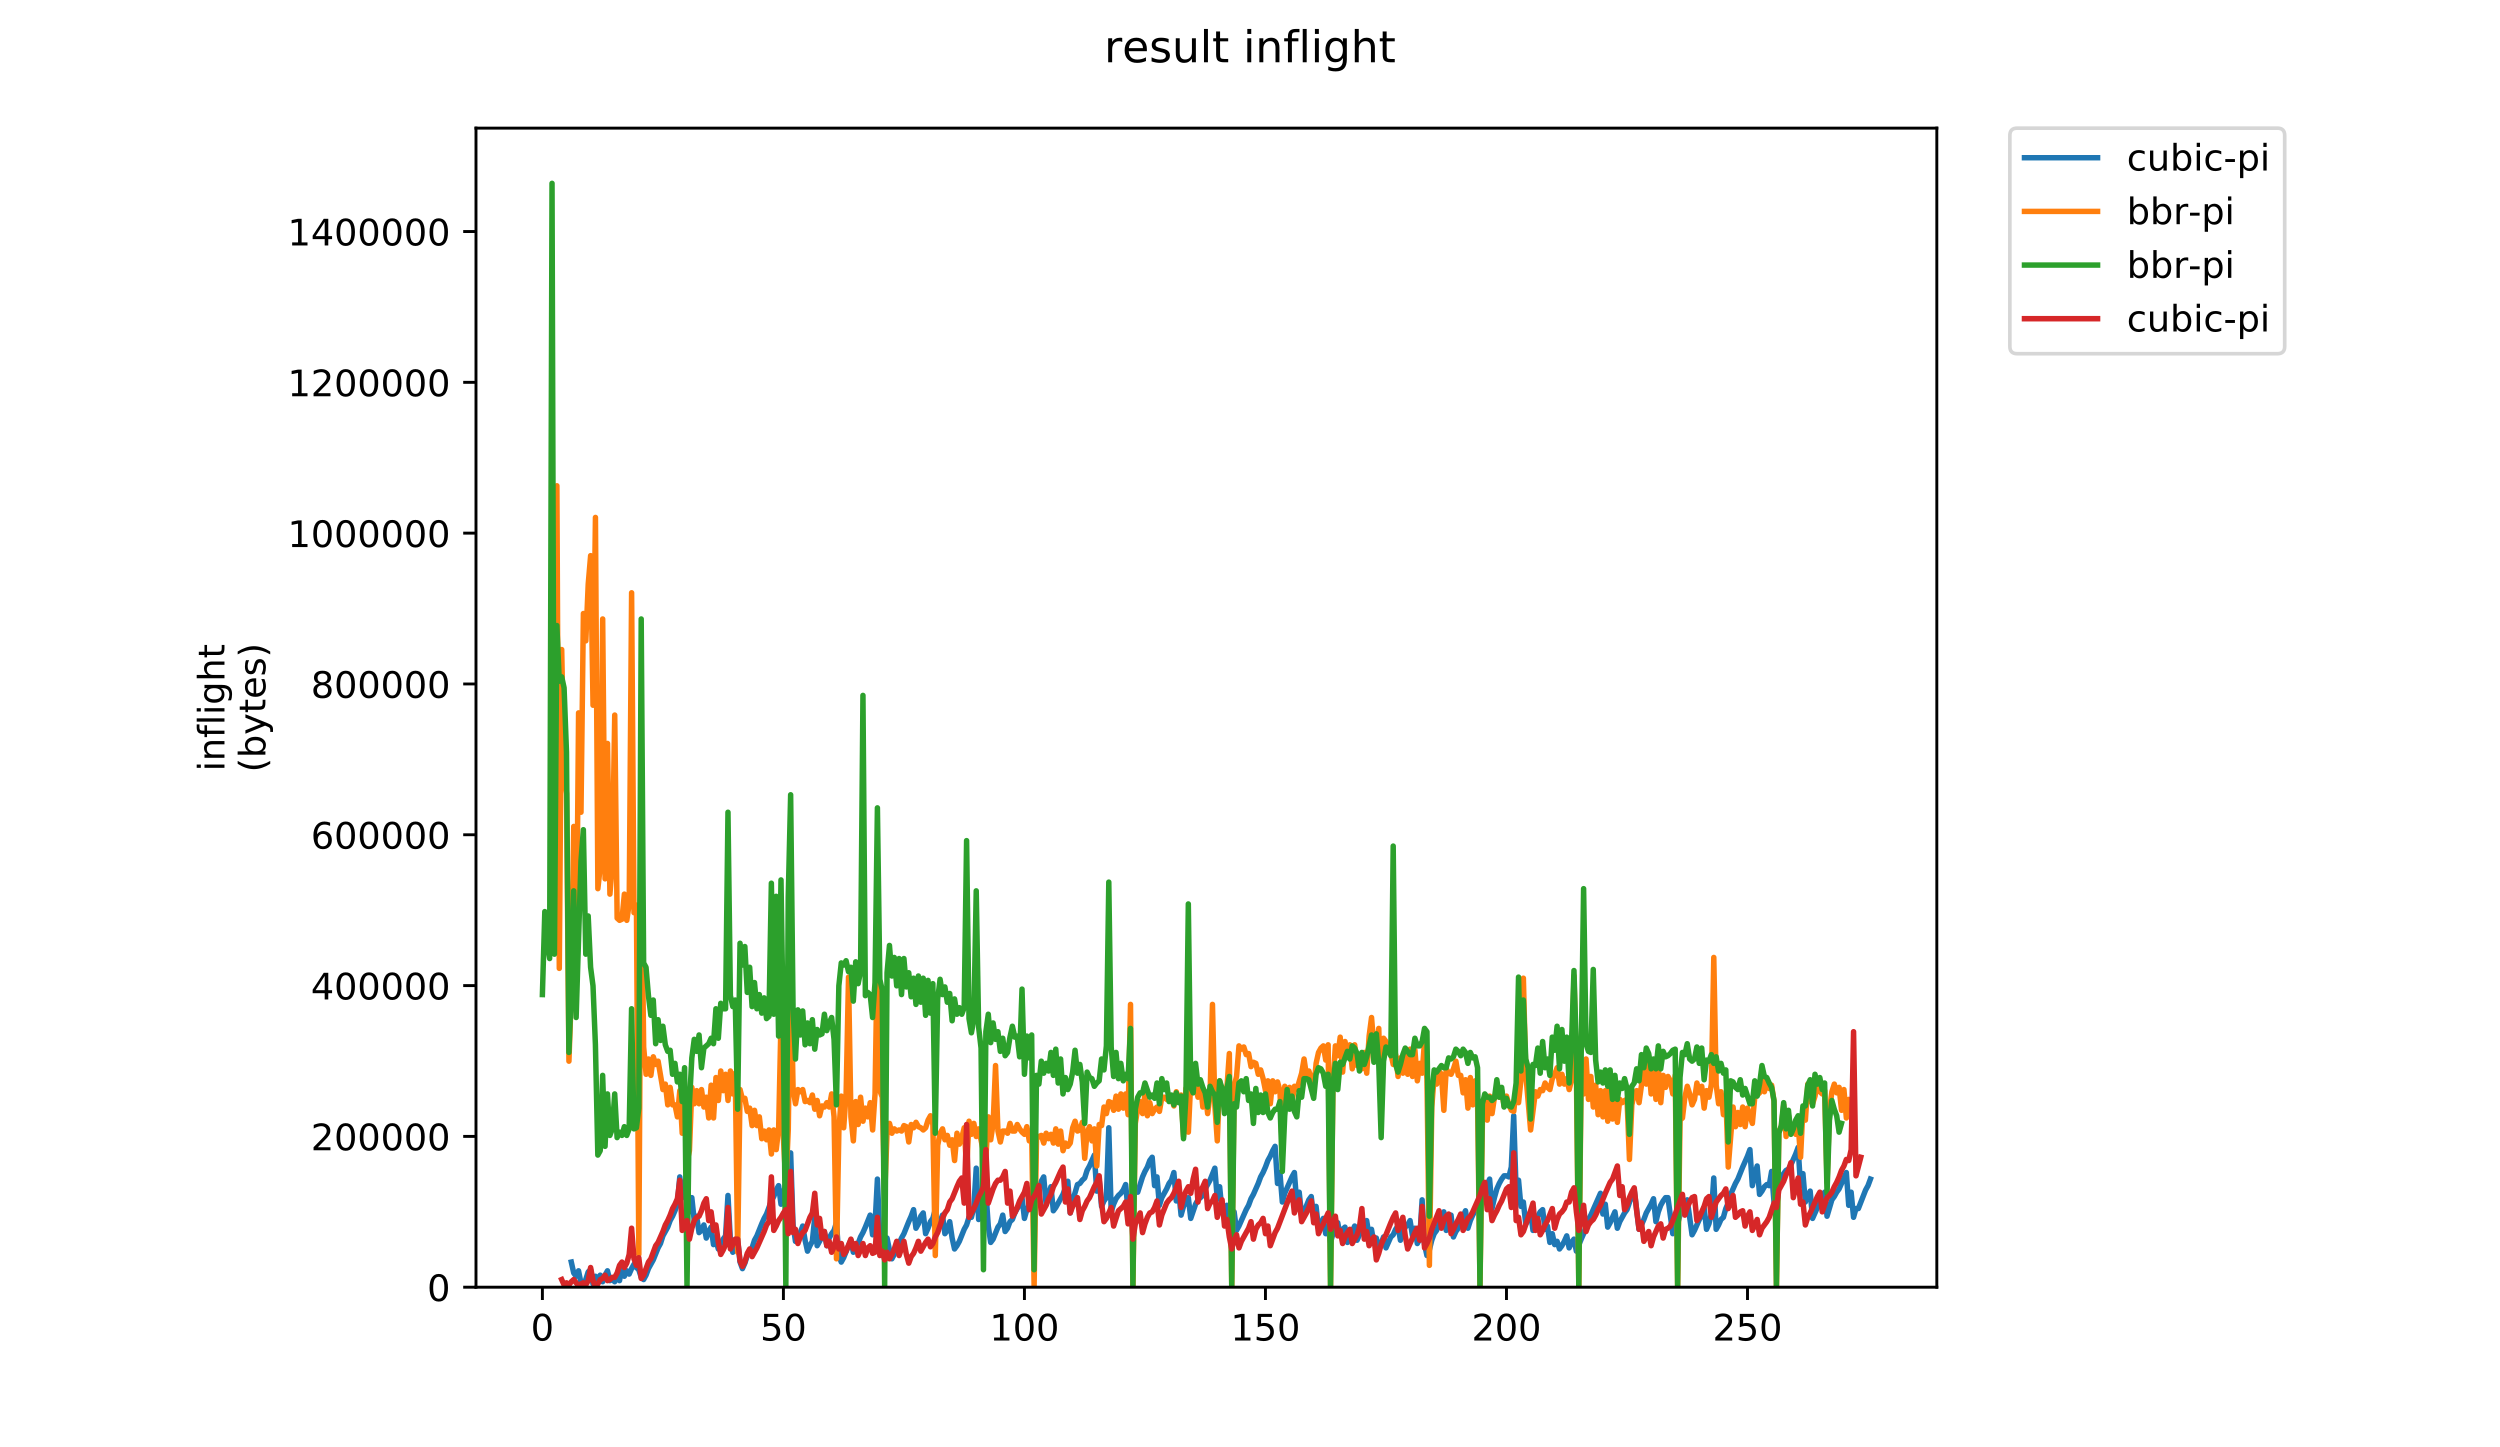 <?xml version="1.0" encoding="utf-8" standalone="no"?>
<!DOCTYPE svg PUBLIC "-//W3C//DTD SVG 1.1//EN"
  "http://www.w3.org/Graphics/SVG/1.1/DTD/svg11.dtd">
<!-- Created with matplotlib (https://matplotlib.org/) -->
<svg height="396pt" version="1.1" viewBox="0 0 684 396" width="684pt" xmlns="http://www.w3.org/2000/svg" xmlns:xlink="http://www.w3.org/1999/xlink">
 <defs>
  <style type="text/css">
*{stroke-linecap:butt;stroke-linejoin:round;}
  </style>
 </defs>
 <g id="figure_1">
  <g id="patch_1">
   <path d="M 0 396 
L 684 396 
L 684 0 
L 0 0 
z
" style="fill:#ffffff;"/>
  </g>
  <g id="axes_1">
   <g id="patch_2">
    <path d="M 130.23 352.174 
L 529.913 352.174 
L 529.913 35.062 
L 130.23 35.062 
z
" style="fill:#ffffff;"/>
   </g>
   <g id="matplotlib.axis_1">
    <g id="xtick_1">
     <g id="line2d_1">
      <defs>
       <path d="M 0 0 
L 0 3.5 
" id="m685af2fd71" style="stroke:#000000;stroke-width:0.8;"/>
      </defs>
      <g>
       <use style="stroke:#000000;stroke-width:0.8;" x="148.398" xlink:href="#m685af2fd71" y="352.174"/>
      </g>
     </g>
     <g id="text_1">
      <!-- 0 -->
      <defs>
       <path d="M 31.781 66.406 
Q 24.172 66.406 20.328 58.906 
Q 16.5 51.422 16.5 36.375 
Q 16.5 21.391 20.328 13.891 
Q 24.172 6.391 31.781 6.391 
Q 39.453 6.391 43.281 13.891 
Q 47.125 21.391 47.125 36.375 
Q 47.125 51.422 43.281 58.906 
Q 39.453 66.406 31.781 66.406 
z
M 31.781 74.219 
Q 44.047 74.219 50.516 64.516 
Q 56.984 54.828 56.984 36.375 
Q 56.984 17.969 50.516 8.266 
Q 44.047 -1.422 31.781 -1.422 
Q 19.531 -1.422 13.062 8.266 
Q 6.594 17.969 6.594 36.375 
Q 6.594 54.828 13.062 64.516 
Q 19.531 74.219 31.781 74.219 
z
" id="DejaVuSans-48"/>
      </defs>
      <g transform="translate(145.216 366.773)scale(0.1 -0.1)">
       <use xlink:href="#DejaVuSans-48"/>
      </g>
     </g>
    </g>
    <g id="xtick_2">
     <g id="line2d_2">
      <g>
       <use style="stroke:#000000;stroke-width:0.8;" x="214.341" xlink:href="#m685af2fd71" y="352.174"/>
      </g>
     </g>
     <g id="text_2">
      <!-- 50 -->
      <defs>
       <path d="M 10.797 72.906 
L 49.516 72.906 
L 49.516 64.594 
L 19.828 64.594 
L 19.828 46.734 
Q 21.969 47.469 24.109 47.828 
Q 26.266 48.188 28.422 48.188 
Q 40.625 48.188 47.75 41.5 
Q 54.891 34.812 54.891 23.391 
Q 54.891 11.625 47.562 5.094 
Q 40.234 -1.422 26.906 -1.422 
Q 22.312 -1.422 17.547 -0.641 
Q 12.797 0.141 7.719 1.703 
L 7.719 11.625 
Q 12.109 9.234 16.797 8.062 
Q 21.484 6.891 26.703 6.891 
Q 35.156 6.891 40.078 11.328 
Q 45.016 15.766 45.016 23.391 
Q 45.016 31 40.078 35.438 
Q 35.156 39.891 26.703 39.891 
Q 22.75 39.891 18.812 39.016 
Q 14.891 38.141 10.797 36.281 
z
" id="DejaVuSans-53"/>
      </defs>
      <g transform="translate(207.979 366.773)scale(0.1 -0.1)">
       <use xlink:href="#DejaVuSans-53"/>
       <use x="63.623" xlink:href="#DejaVuSans-48"/>
      </g>
     </g>
    </g>
    <g id="xtick_3">
     <g id="line2d_3">
      <g>
       <use style="stroke:#000000;stroke-width:0.8;" x="280.285" xlink:href="#m685af2fd71" y="352.174"/>
      </g>
     </g>
     <g id="text_3">
      <!-- 100 -->
      <defs>
       <path d="M 12.406 8.297 
L 28.516 8.297 
L 28.516 63.922 
L 10.984 60.406 
L 10.984 69.391 
L 28.422 72.906 
L 38.281 72.906 
L 38.281 8.297 
L 54.391 8.297 
L 54.391 0 
L 12.406 0 
z
" id="DejaVuSans-49"/>
      </defs>
      <g transform="translate(270.741 366.773)scale(0.1 -0.1)">
       <use xlink:href="#DejaVuSans-49"/>
       <use x="63.623" xlink:href="#DejaVuSans-48"/>
       <use x="127.246" xlink:href="#DejaVuSans-48"/>
      </g>
     </g>
    </g>
    <g id="xtick_4">
     <g id="line2d_4">
      <g>
       <use style="stroke:#000000;stroke-width:0.8;" x="346.228" xlink:href="#m685af2fd71" y="352.174"/>
      </g>
     </g>
     <g id="text_4">
      <!-- 150 -->
      <g transform="translate(336.685 366.773)scale(0.1 -0.1)">
       <use xlink:href="#DejaVuSans-49"/>
       <use x="63.623" xlink:href="#DejaVuSans-53"/>
       <use x="127.246" xlink:href="#DejaVuSans-48"/>
      </g>
     </g>
    </g>
    <g id="xtick_5">
     <g id="line2d_5">
      <g>
       <use style="stroke:#000000;stroke-width:0.8;" x="412.172" xlink:href="#m685af2fd71" y="352.174"/>
      </g>
     </g>
     <g id="text_5">
      <!-- 200 -->
      <defs>
       <path d="M 19.188 8.297 
L 53.609 8.297 
L 53.609 0 
L 7.328 0 
L 7.328 8.297 
Q 12.938 14.109 22.625 23.891 
Q 32.328 33.688 34.812 36.531 
Q 39.547 41.844 41.422 45.531 
Q 43.312 49.219 43.312 52.781 
Q 43.312 58.594 39.234 62.25 
Q 35.156 65.922 28.609 65.922 
Q 23.969 65.922 18.812 64.312 
Q 13.672 62.703 7.812 59.422 
L 7.812 69.391 
Q 13.766 71.781 18.938 73 
Q 24.125 74.219 28.422 74.219 
Q 39.75 74.219 46.484 68.547 
Q 53.219 62.891 53.219 53.422 
Q 53.219 48.922 51.531 44.891 
Q 49.859 40.875 45.406 35.406 
Q 44.188 33.984 37.641 27.219 
Q 31.109 20.453 19.188 8.297 
z
" id="DejaVuSans-50"/>
      </defs>
      <g transform="translate(402.628 366.773)scale(0.1 -0.1)">
       <use xlink:href="#DejaVuSans-50"/>
       <use x="63.623" xlink:href="#DejaVuSans-48"/>
       <use x="127.246" xlink:href="#DejaVuSans-48"/>
      </g>
     </g>
    </g>
    <g id="xtick_6">
     <g id="line2d_6">
      <g>
       <use style="stroke:#000000;stroke-width:0.8;" x="478.116" xlink:href="#m685af2fd71" y="352.174"/>
      </g>
     </g>
     <g id="text_6">
      <!-- 250 -->
      <g transform="translate(468.572 366.773)scale(0.1 -0.1)">
       <use xlink:href="#DejaVuSans-50"/>
       <use x="63.623" xlink:href="#DejaVuSans-53"/>
       <use x="127.246" xlink:href="#DejaVuSans-48"/>
      </g>
     </g>
    </g>
   </g>
   <g id="matplotlib.axis_2">
    <g id="ytick_1">
     <g id="line2d_7">
      <defs>
       <path d="M 0 0 
L -3.5 0 
" id="m0522480fa6" style="stroke:#000000;stroke-width:0.8;"/>
      </defs>
      <g>
       <use style="stroke:#000000;stroke-width:0.8;" x="130.23" xlink:href="#m0522480fa6" y="352.174"/>
      </g>
     </g>
     <g id="text_7">
      <!-- 0 -->
      <g transform="translate(116.868 355.973)scale(0.1 -0.1)">
       <use xlink:href="#DejaVuSans-48"/>
      </g>
     </g>
    </g>
    <g id="ytick_2">
     <g id="line2d_8">
      <g>
       <use style="stroke:#000000;stroke-width:0.8;" x="130.23" xlink:href="#m0522480fa6" y="310.914"/>
      </g>
     </g>
     <g id="text_8">
      <!-- 200000 -->
      <g transform="translate(85.055 314.713)scale(0.1 -0.1)">
       <use xlink:href="#DejaVuSans-50"/>
       <use x="63.623" xlink:href="#DejaVuSans-48"/>
       <use x="127.246" xlink:href="#DejaVuSans-48"/>
       <use x="190.869" xlink:href="#DejaVuSans-48"/>
       <use x="254.492" xlink:href="#DejaVuSans-48"/>
       <use x="318.115" xlink:href="#DejaVuSans-48"/>
      </g>
     </g>
    </g>
    <g id="ytick_3">
     <g id="line2d_9">
      <g>
       <use style="stroke:#000000;stroke-width:0.8;" x="130.23" xlink:href="#m0522480fa6" y="269.653"/>
      </g>
     </g>
     <g id="text_9">
      <!-- 400000 -->
      <defs>
       <path d="M 37.797 64.312 
L 12.891 25.391 
L 37.797 25.391 
z
M 35.203 72.906 
L 47.609 72.906 
L 47.609 25.391 
L 58.016 25.391 
L 58.016 17.188 
L 47.609 17.188 
L 47.609 0 
L 37.797 0 
L 37.797 17.188 
L 4.891 17.188 
L 4.891 26.703 
z
" id="DejaVuSans-52"/>
      </defs>
      <g transform="translate(85.055 273.453)scale(0.1 -0.1)">
       <use xlink:href="#DejaVuSans-52"/>
       <use x="63.623" xlink:href="#DejaVuSans-48"/>
       <use x="127.246" xlink:href="#DejaVuSans-48"/>
       <use x="190.869" xlink:href="#DejaVuSans-48"/>
       <use x="254.492" xlink:href="#DejaVuSans-48"/>
       <use x="318.115" xlink:href="#DejaVuSans-48"/>
      </g>
     </g>
    </g>
    <g id="ytick_4">
     <g id="line2d_10">
      <g>
       <use style="stroke:#000000;stroke-width:0.8;" x="130.23" xlink:href="#m0522480fa6" y="228.393"/>
      </g>
     </g>
     <g id="text_10">
      <!-- 600000 -->
      <defs>
       <path d="M 33.016 40.375 
Q 26.375 40.375 22.484 35.828 
Q 18.609 31.297 18.609 23.391 
Q 18.609 15.531 22.484 10.953 
Q 26.375 6.391 33.016 6.391 
Q 39.656 6.391 43.531 10.953 
Q 47.406 15.531 47.406 23.391 
Q 47.406 31.297 43.531 35.828 
Q 39.656 40.375 33.016 40.375 
z
M 52.594 71.297 
L 52.594 62.312 
Q 48.875 64.062 45.094 64.984 
Q 41.312 65.922 37.594 65.922 
Q 27.828 65.922 22.672 59.328 
Q 17.531 52.734 16.797 39.406 
Q 19.672 43.656 24.016 45.922 
Q 28.375 48.188 33.594 48.188 
Q 44.578 48.188 50.953 41.516 
Q 57.328 34.859 57.328 23.391 
Q 57.328 12.156 50.688 5.359 
Q 44.047 -1.422 33.016 -1.422 
Q 20.359 -1.422 13.672 8.266 
Q 6.984 17.969 6.984 36.375 
Q 6.984 53.656 15.188 63.938 
Q 23.391 74.219 37.203 74.219 
Q 40.922 74.219 44.703 73.484 
Q 48.484 72.75 52.594 71.297 
z
" id="DejaVuSans-54"/>
      </defs>
      <g transform="translate(85.055 232.192)scale(0.1 -0.1)">
       <use xlink:href="#DejaVuSans-54"/>
       <use x="63.623" xlink:href="#DejaVuSans-48"/>
       <use x="127.246" xlink:href="#DejaVuSans-48"/>
       <use x="190.869" xlink:href="#DejaVuSans-48"/>
       <use x="254.492" xlink:href="#DejaVuSans-48"/>
       <use x="318.115" xlink:href="#DejaVuSans-48"/>
      </g>
     </g>
    </g>
    <g id="ytick_5">
     <g id="line2d_11">
      <g>
       <use style="stroke:#000000;stroke-width:0.8;" x="130.23" xlink:href="#m0522480fa6" y="187.133"/>
      </g>
     </g>
     <g id="text_11">
      <!-- 800000 -->
      <defs>
       <path d="M 31.781 34.625 
Q 24.75 34.625 20.719 30.859 
Q 16.703 27.094 16.703 20.516 
Q 16.703 13.922 20.719 10.156 
Q 24.75 6.391 31.781 6.391 
Q 38.812 6.391 42.859 10.172 
Q 46.922 13.969 46.922 20.516 
Q 46.922 27.094 42.891 30.859 
Q 38.875 34.625 31.781 34.625 
z
M 21.922 38.812 
Q 15.578 40.375 12.031 44.719 
Q 8.5 49.078 8.5 55.328 
Q 8.5 64.062 14.719 69.141 
Q 20.953 74.219 31.781 74.219 
Q 42.672 74.219 48.875 69.141 
Q 55.078 64.062 55.078 55.328 
Q 55.078 49.078 51.531 44.719 
Q 48 40.375 41.703 38.812 
Q 48.828 37.156 52.797 32.312 
Q 56.781 27.484 56.781 20.516 
Q 56.781 9.906 50.312 4.234 
Q 43.844 -1.422 31.781 -1.422 
Q 19.734 -1.422 13.25 4.234 
Q 6.781 9.906 6.781 20.516 
Q 6.781 27.484 10.781 32.312 
Q 14.797 37.156 21.922 38.812 
z
M 18.312 54.391 
Q 18.312 48.734 21.844 45.562 
Q 25.391 42.391 31.781 42.391 
Q 38.141 42.391 41.719 45.562 
Q 45.312 48.734 45.312 54.391 
Q 45.312 60.062 41.719 63.234 
Q 38.141 66.406 31.781 66.406 
Q 25.391 66.406 21.844 63.234 
Q 18.312 60.062 18.312 54.391 
z
" id="DejaVuSans-56"/>
      </defs>
      <g transform="translate(85.055 190.932)scale(0.1 -0.1)">
       <use xlink:href="#DejaVuSans-56"/>
       <use x="63.623" xlink:href="#DejaVuSans-48"/>
       <use x="127.246" xlink:href="#DejaVuSans-48"/>
       <use x="190.869" xlink:href="#DejaVuSans-48"/>
       <use x="254.492" xlink:href="#DejaVuSans-48"/>
       <use x="318.115" xlink:href="#DejaVuSans-48"/>
      </g>
     </g>
    </g>
    <g id="ytick_6">
     <g id="line2d_12">
      <g>
       <use style="stroke:#000000;stroke-width:0.8;" x="130.23" xlink:href="#m0522480fa6" y="145.872"/>
      </g>
     </g>
     <g id="text_12">
      <!-- 1000000 -->
      <g transform="translate(78.693 149.671)scale(0.1 -0.1)">
       <use xlink:href="#DejaVuSans-49"/>
       <use x="63.623" xlink:href="#DejaVuSans-48"/>
       <use x="127.246" xlink:href="#DejaVuSans-48"/>
       <use x="190.869" xlink:href="#DejaVuSans-48"/>
       <use x="254.492" xlink:href="#DejaVuSans-48"/>
       <use x="318.115" xlink:href="#DejaVuSans-48"/>
       <use x="381.738" xlink:href="#DejaVuSans-48"/>
      </g>
     </g>
    </g>
    <g id="ytick_7">
     <g id="line2d_13">
      <g>
       <use style="stroke:#000000;stroke-width:0.8;" x="130.23" xlink:href="#m0522480fa6" y="104.612"/>
      </g>
     </g>
     <g id="text_13">
      <!-- 1200000 -->
      <g transform="translate(78.693 108.411)scale(0.1 -0.1)">
       <use xlink:href="#DejaVuSans-49"/>
       <use x="63.623" xlink:href="#DejaVuSans-50"/>
       <use x="127.246" xlink:href="#DejaVuSans-48"/>
       <use x="190.869" xlink:href="#DejaVuSans-48"/>
       <use x="254.492" xlink:href="#DejaVuSans-48"/>
       <use x="318.115" xlink:href="#DejaVuSans-48"/>
       <use x="381.738" xlink:href="#DejaVuSans-48"/>
      </g>
     </g>
    </g>
    <g id="ytick_8">
     <g id="line2d_14">
      <g>
       <use style="stroke:#000000;stroke-width:0.8;" x="130.23" xlink:href="#m0522480fa6" y="63.352"/>
      </g>
     </g>
     <g id="text_14">
      <!-- 1400000 -->
      <g transform="translate(78.693 67.151)scale(0.1 -0.1)">
       <use xlink:href="#DejaVuSans-49"/>
       <use x="63.623" xlink:href="#DejaVuSans-52"/>
       <use x="127.246" xlink:href="#DejaVuSans-48"/>
       <use x="190.869" xlink:href="#DejaVuSans-48"/>
       <use x="254.492" xlink:href="#DejaVuSans-48"/>
       <use x="318.115" xlink:href="#DejaVuSans-48"/>
       <use x="381.738" xlink:href="#DejaVuSans-48"/>
      </g>
     </g>
    </g>
    <g id="text_15">
     <!-- inflight -->
     <defs>
      <path d="M 9.422 54.688 
L 18.406 54.688 
L 18.406 0 
L 9.422 0 
z
M 9.422 75.984 
L 18.406 75.984 
L 18.406 64.594 
L 9.422 64.594 
z
" id="DejaVuSans-105"/>
      <path d="M 54.891 33.016 
L 54.891 0 
L 45.906 0 
L 45.906 32.719 
Q 45.906 40.484 42.875 44.328 
Q 39.844 48.188 33.797 48.188 
Q 26.516 48.188 22.312 43.547 
Q 18.109 38.922 18.109 30.906 
L 18.109 0 
L 9.078 0 
L 9.078 54.688 
L 18.109 54.688 
L 18.109 46.188 
Q 21.344 51.125 25.703 53.562 
Q 30.078 56 35.797 56 
Q 45.219 56 50.047 50.172 
Q 54.891 44.344 54.891 33.016 
z
" id="DejaVuSans-110"/>
      <path d="M 37.109 75.984 
L 37.109 68.5 
L 28.516 68.5 
Q 23.688 68.5 21.797 66.547 
Q 19.922 64.594 19.922 59.516 
L 19.922 54.688 
L 34.719 54.688 
L 34.719 47.703 
L 19.922 47.703 
L 19.922 0 
L 10.891 0 
L 10.891 47.703 
L 2.297 47.703 
L 2.297 54.688 
L 10.891 54.688 
L 10.891 58.5 
Q 10.891 67.625 15.141 71.797 
Q 19.391 75.984 28.609 75.984 
z
" id="DejaVuSans-102"/>
      <path d="M 9.422 75.984 
L 18.406 75.984 
L 18.406 0 
L 9.422 0 
z
" id="DejaVuSans-108"/>
      <path d="M 45.406 27.984 
Q 45.406 37.75 41.375 43.109 
Q 37.359 48.484 30.078 48.484 
Q 22.859 48.484 18.828 43.109 
Q 14.797 37.75 14.797 27.984 
Q 14.797 18.266 18.828 12.891 
Q 22.859 7.516 30.078 7.516 
Q 37.359 7.516 41.375 12.891 
Q 45.406 18.266 45.406 27.984 
z
M 54.391 6.781 
Q 54.391 -7.172 48.188 -13.984 
Q 42 -20.797 29.203 -20.797 
Q 24.469 -20.797 20.266 -20.094 
Q 16.062 -19.391 12.109 -17.922 
L 12.109 -9.188 
Q 16.062 -11.328 19.922 -12.344 
Q 23.781 -13.375 27.781 -13.375 
Q 36.625 -13.375 41.016 -8.766 
Q 45.406 -4.156 45.406 5.172 
L 45.406 9.625 
Q 42.625 4.781 38.281 2.391 
Q 33.938 0 27.875 0 
Q 17.828 0 11.672 7.656 
Q 5.516 15.328 5.516 27.984 
Q 5.516 40.672 11.672 48.328 
Q 17.828 56 27.875 56 
Q 33.938 56 38.281 53.609 
Q 42.625 51.219 45.406 46.391 
L 45.406 54.688 
L 54.391 54.688 
z
" id="DejaVuSans-103"/>
      <path d="M 54.891 33.016 
L 54.891 0 
L 45.906 0 
L 45.906 32.719 
Q 45.906 40.484 42.875 44.328 
Q 39.844 48.188 33.797 48.188 
Q 26.516 48.188 22.312 43.547 
Q 18.109 38.922 18.109 30.906 
L 18.109 0 
L 9.078 0 
L 9.078 75.984 
L 18.109 75.984 
L 18.109 46.188 
Q 21.344 51.125 25.703 53.562 
Q 30.078 56 35.797 56 
Q 45.219 56 50.047 50.172 
Q 54.891 44.344 54.891 33.016 
z
" id="DejaVuSans-104"/>
      <path d="M 18.312 70.219 
L 18.312 54.688 
L 36.812 54.688 
L 36.812 47.703 
L 18.312 47.703 
L 18.312 18.016 
Q 18.312 11.328 20.141 9.422 
Q 21.969 7.516 27.594 7.516 
L 36.812 7.516 
L 36.812 0 
L 27.594 0 
Q 17.188 0 13.234 3.875 
Q 9.281 7.766 9.281 18.016 
L 9.281 47.703 
L 2.688 47.703 
L 2.688 54.688 
L 9.281 54.688 
L 9.281 70.219 
z
" id="DejaVuSans-116"/>
     </defs>
     <g transform="translate(61.415 211.018)rotate(-90)scale(0.1 -0.1)">
      <use xlink:href="#DejaVuSans-105"/>
      <use x="27.783" xlink:href="#DejaVuSans-110"/>
      <use x="91.162" xlink:href="#DejaVuSans-102"/>
      <use x="126.367" xlink:href="#DejaVuSans-108"/>
      <use x="154.15" xlink:href="#DejaVuSans-105"/>
      <use x="181.934" xlink:href="#DejaVuSans-103"/>
      <use x="245.41" xlink:href="#DejaVuSans-104"/>
      <use x="308.789" xlink:href="#DejaVuSans-116"/>
     </g>
     <!-- (bytes) -->
     <defs>
      <path d="M 31 75.875 
Q 24.469 64.656 21.281 53.656 
Q 18.109 42.672 18.109 31.391 
Q 18.109 20.125 21.312 9.062 
Q 24.516 -2 31 -13.188 
L 23.188 -13.188 
Q 15.875 -1.703 12.234 9.375 
Q 8.594 20.453 8.594 31.391 
Q 8.594 42.281 12.203 53.312 
Q 15.828 64.359 23.188 75.875 
z
" id="DejaVuSans-40"/>
      <path d="M 48.688 27.297 
Q 48.688 37.203 44.609 42.844 
Q 40.531 48.484 33.406 48.484 
Q 26.266 48.484 22.188 42.844 
Q 18.109 37.203 18.109 27.297 
Q 18.109 17.391 22.188 11.75 
Q 26.266 6.109 33.406 6.109 
Q 40.531 6.109 44.609 11.75 
Q 48.688 17.391 48.688 27.297 
z
M 18.109 46.391 
Q 20.953 51.266 25.266 53.625 
Q 29.594 56 35.594 56 
Q 45.562 56 51.781 48.094 
Q 58.016 40.188 58.016 27.297 
Q 58.016 14.406 51.781 6.484 
Q 45.562 -1.422 35.594 -1.422 
Q 29.594 -1.422 25.266 0.953 
Q 20.953 3.328 18.109 8.203 
L 18.109 0 
L 9.078 0 
L 9.078 75.984 
L 18.109 75.984 
z
" id="DejaVuSans-98"/>
      <path d="M 32.172 -5.078 
Q 28.375 -14.844 24.75 -17.812 
Q 21.141 -20.797 15.094 -20.797 
L 7.906 -20.797 
L 7.906 -13.281 
L 13.188 -13.281 
Q 16.891 -13.281 18.938 -11.516 
Q 21 -9.766 23.484 -3.219 
L 25.094 0.875 
L 2.984 54.688 
L 12.5 54.688 
L 29.594 11.922 
L 46.688 54.688 
L 56.203 54.688 
z
" id="DejaVuSans-121"/>
      <path d="M 56.203 29.594 
L 56.203 25.203 
L 14.891 25.203 
Q 15.484 15.922 20.484 11.062 
Q 25.484 6.203 34.422 6.203 
Q 39.594 6.203 44.453 7.469 
Q 49.312 8.734 54.109 11.281 
L 54.109 2.781 
Q 49.266 0.734 44.188 -0.344 
Q 39.109 -1.422 33.891 -1.422 
Q 20.797 -1.422 13.156 6.188 
Q 5.516 13.812 5.516 26.812 
Q 5.516 40.234 12.766 48.109 
Q 20.016 56 32.328 56 
Q 43.359 56 49.781 48.891 
Q 56.203 41.797 56.203 29.594 
z
M 47.219 32.234 
Q 47.125 39.594 43.094 43.984 
Q 39.062 48.391 32.422 48.391 
Q 24.906 48.391 20.391 44.141 
Q 15.875 39.891 15.188 32.172 
z
" id="DejaVuSans-101"/>
      <path d="M 44.281 53.078 
L 44.281 44.578 
Q 40.484 46.531 36.375 47.5 
Q 32.281 48.484 27.875 48.484 
Q 21.188 48.484 17.844 46.438 
Q 14.5 44.391 14.5 40.281 
Q 14.5 37.156 16.891 35.375 
Q 19.281 33.594 26.516 31.984 
L 29.594 31.297 
Q 39.156 29.25 43.188 25.516 
Q 47.219 21.781 47.219 15.094 
Q 47.219 7.469 41.188 3.016 
Q 35.156 -1.422 24.609 -1.422 
Q 20.219 -1.422 15.453 -0.562 
Q 10.688 0.297 5.422 2 
L 5.422 11.281 
Q 10.406 8.688 15.234 7.391 
Q 20.062 6.109 24.812 6.109 
Q 31.156 6.109 34.562 8.281 
Q 37.984 10.453 37.984 14.406 
Q 37.984 18.062 35.516 20.016 
Q 33.062 21.969 24.703 23.781 
L 21.578 24.516 
Q 13.234 26.266 9.516 29.906 
Q 5.812 33.547 5.812 39.891 
Q 5.812 47.609 11.281 51.797 
Q 16.75 56 26.812 56 
Q 31.781 56 36.172 55.266 
Q 40.578 54.547 44.281 53.078 
z
" id="DejaVuSans-115"/>
      <path d="M 8.016 75.875 
L 15.828 75.875 
Q 23.141 64.359 26.781 53.312 
Q 30.422 42.281 30.422 31.391 
Q 30.422 20.453 26.781 9.375 
Q 23.141 -1.703 15.828 -13.188 
L 8.016 -13.188 
Q 14.5 -2 17.703 9.062 
Q 20.906 20.125 20.906 31.391 
Q 20.906 42.672 17.703 53.656 
Q 14.5 64.656 8.016 75.875 
z
" id="DejaVuSans-41"/>
     </defs>
     <g transform="translate(72.613 211.295)rotate(-90)scale(0.1 -0.1)">
      <use xlink:href="#DejaVuSans-40"/>
      <use x="39.014" xlink:href="#DejaVuSans-98"/>
      <use x="102.49" xlink:href="#DejaVuSans-121"/>
      <use x="161.67" xlink:href="#DejaVuSans-116"/>
      <use x="200.879" xlink:href="#DejaVuSans-101"/>
      <use x="262.402" xlink:href="#DejaVuSans-115"/>
      <use x="314.502" xlink:href="#DejaVuSans-41"/>
     </g>
    </g>
   </g>
   <g id="line2d_15">
    <path clip-path="url(#pffb86a3adf)" d="M 156.309 345.303 
L 156.969 348.291 
L 157.628 349.187 
L 158.288 347.693 
L 158.947 350.979 
L 159.607 351.577 
L 160.266 350.083 
L 160.926 347.992 
L 161.585 347.395 
L 162.244 351.278 
L 162.904 349.187 
L 163.563 349.784 
L 164.223 348.888 
L 164.882 350.681 
L 165.542 348.888 
L 166.201 347.693 
L 166.86 350.382 
L 167.52 350.083 
L 168.179 350.681 
L 168.839 348.888 
L 169.498 350.382 
L 170.158 346.797 
L 170.817 349.187 
L 171.477 347.693 
L 172.136 348.589 
L 172.795 347.096 
L 173.455 345.901 
L 174.114 346.797 
L 174.774 347.395 
L 175.433 349.486 
L 176.093 350.083 
L 176.752 348.888 
L 177.411 347.096 
L 178.73 344.706 
L 180.049 341.42 
L 180.709 340.225 
L 181.368 338.134 
L 182.687 335.744 
L 183.346 333.952 
L 184.006 332.757 
L 184.665 331.263 
L 185.325 329.471 
L 185.984 322.003 
L 186.644 327.679 
L 187.303 324.094 
L 187.962 321.704 
L 188.622 331.562 
L 189.281 327.679 
L 189.941 333.952 
L 190.6 332.757 
L 191.26 337.238 
L 191.919 336.64 
L 192.578 335.147 
L 193.238 338.732 
L 193.897 336.939 
L 194.557 335.744 
L 195.216 340.524 
L 195.876 339.329 
L 196.535 341.719 
L 197.195 340.225 
L 197.854 339.03 
L 198.513 338.134 
L 199.173 327.081 
L 199.832 339.329 
L 200.492 342.615 
L 201.151 341.42 
L 201.811 339.03 
L 202.47 345.303 
L 203.129 347.096 
L 203.789 345.602 
L 204.448 343.511 
L 205.108 342.316 
L 205.767 341.42 
L 206.427 339.329 
L 207.086 338.134 
L 208.405 334.848 
L 209.064 333.354 
L 209.724 332.16 
L 211.043 328.575 
L 211.702 327.38 
L 212.362 325.588 
L 213.021 324.393 
L 213.68 329.471 
L 214.999 323.795 
L 215.659 331.562 
L 216.318 315.431 
L 216.978 335.147 
L 217.637 339.628 
L 218.956 337.238 
L 219.615 335.446 
L 220.275 339.329 
L 220.934 342.316 
L 221.594 340.823 
L 222.253 339.628 
L 222.913 333.056 
L 223.572 340.823 
L 224.891 338.433 
L 225.55 336.939 
L 226.21 340.823 
L 226.869 338.732 
L 227.529 337.537 
L 228.188 336.64 
L 228.847 334.549 
L 229.507 343.511 
L 230.166 345.303 
L 230.826 344.109 
L 232.145 340.823 
L 232.804 339.329 
L 233.464 342.615 
L 234.123 340.823 
L 234.782 340.225 
L 235.442 338.433 
L 236.101 337.238 
L 236.761 335.744 
L 238.08 332.458 
L 238.739 337.835 
L 239.398 335.147 
L 240.058 322.6 
L 240.717 338.732 
L 241.377 337.238 
L 242.036 341.42 
L 242.696 338.732 
L 243.355 342.018 
L 244.014 344.407 
L 244.674 343.212 
L 246.652 338.732 
L 247.312 337.537 
L 248.631 334.251 
L 249.29 332.757 
L 249.949 330.965 
L 250.609 336.043 
L 251.268 334.848 
L 251.928 332.757 
L 252.587 331.861 
L 253.247 337.537 
L 253.906 336.043 
L 254.565 334.251 
L 255.225 333.354 
L 255.884 330.965 
L 256.544 336.64 
L 257.203 334.251 
L 257.863 332.458 
L 258.522 337.537 
L 259.182 336.64 
L 259.841 334.251 
L 260.5 338.732 
L 261.16 341.719 
L 261.819 340.823 
L 262.479 339.628 
L 263.798 336.342 
L 264.457 335.147 
L 265.116 333.056 
L 265.776 333.056 
L 266.435 330.367 
L 267.095 319.613 
L 267.754 333.653 
L 268.414 332.16 
L 269.073 330.965 
L 269.732 325.886 
L 270.392 335.446 
L 271.051 339.926 
L 271.711 339.03 
L 273.03 335.744 
L 273.689 334.848 
L 274.349 332.458 
L 275.008 336.939 
L 275.667 336.043 
L 276.327 334.251 
L 276.986 333.653 
L 277.646 331.861 
L 278.965 329.471 
L 279.624 327.679 
L 280.283 333.354 
L 280.943 330.965 
L 282.262 328.575 
L 282.921 328.276 
L 283.581 326.185 
L 284.24 324.99 
L 284.9 323.198 
L 285.559 322.003 
L 286.218 329.471 
L 286.878 326.783 
L 287.537 324.691 
L 288.197 331.263 
L 288.856 330.367 
L 290.834 326.783 
L 292.153 323.198 
L 292.813 331.861 
L 293.472 328.575 
L 294.791 324.094 
L 295.451 323.795 
L 296.11 322.899 
L 296.769 322.302 
L 297.429 320.211 
L 298.088 319.016 
L 299.407 316.028 
L 300.067 325.886 
L 300.726 322.6 
L 301.385 330.069 
L 302.045 328.575 
L 302.704 327.679 
L 303.364 308.56 
L 304.023 331.562 
L 304.683 329.471 
L 305.342 327.977 
L 306.001 327.081 
L 306.661 326.484 
L 307.32 325.588 
L 307.98 324.094 
L 308.639 331.263 
L 309.299 328.575 
L 309.958 326.484 
L 310.618 325.289 
L 311.277 326.185 
L 312.596 322.003 
L 313.255 320.509 
L 313.915 319.314 
L 314.574 317.522 
L 315.234 316.626 
L 315.893 324.393 
L 316.552 322.003 
L 317.212 329.77 
L 317.871 327.679 
L 319.19 325.289 
L 319.85 323.795 
L 320.509 322.899 
L 321.169 320.808 
L 321.828 328.575 
L 322.487 325.886 
L 323.147 332.458 
L 323.806 330.069 
L 325.125 327.679 
L 325.785 333.354 
L 327.103 329.471 
L 327.763 328.276 
L 329.082 327.081 
L 329.741 325.289 
L 331.06 322.899 
L 332.379 319.613 
L 333.038 327.977 
L 333.698 324.691 
L 334.357 331.562 
L 335.017 332.458 
L 335.676 329.77 
L 336.336 334.549 
L 336.995 332.458 
L 337.654 331.562 
L 338.314 336.64 
L 338.973 335.446 
L 340.952 330.965 
L 341.611 329.77 
L 342.27 327.977 
L 342.93 326.783 
L 344.249 323.795 
L 344.908 322.003 
L 345.568 320.808 
L 346.227 319.314 
L 346.887 317.522 
L 347.546 316.327 
L 348.205 314.834 
L 348.865 313.639 
L 349.524 323.795 
L 350.184 320.808 
L 350.843 328.874 
L 351.503 326.484 
L 353.481 322.003 
L 354.14 320.808 
L 354.8 329.172 
L 355.459 326.185 
L 356.119 332.458 
L 356.778 331.562 
L 358.097 328.276 
L 358.756 327.38 
L 359.416 333.056 
L 360.075 330.069 
L 360.735 336.043 
L 361.394 334.848 
L 362.054 333.354 
L 362.713 337.537 
L 363.372 335.744 
L 364.032 339.926 
L 364.691 337.537 
L 366.01 334.549 
L 366.67 338.134 
L 367.329 336.342 
L 367.988 335.744 
L 368.648 339.926 
L 370.626 335.446 
L 371.286 339.329 
L 372.605 336.342 
L 373.923 333.952 
L 374.583 338.134 
L 375.242 336.342 
L 375.902 340.225 
L 376.561 338.732 
L 377.221 341.719 
L 377.88 340.225 
L 378.539 338.433 
L 379.199 341.42 
L 380.518 338.433 
L 381.177 337.835 
L 381.837 336.342 
L 382.496 335.446 
L 383.156 339.329 
L 383.815 337.238 
L 384.474 335.744 
L 385.134 335.147 
L 385.793 333.952 
L 386.453 338.134 
L 387.112 336.043 
L 387.772 340.225 
L 388.431 339.03 
L 389.09 328.276 
L 389.75 340.524 
L 390.409 343.511 
L 391.069 342.018 
L 391.728 339.329 
L 392.388 337.537 
L 393.047 336.64 
L 395.025 331.562 
L 395.685 336.64 
L 397.004 332.458 
L 397.663 338.433 
L 398.323 336.939 
L 398.982 336.043 
L 400.301 332.757 
L 400.96 331.263 
L 401.62 336.043 
L 402.279 333.952 
L 402.939 332.458 
L 403.598 331.263 
L 404.257 330.666 
L 404.917 329.471 
L 405.576 327.081 
L 407.555 322.6 
L 408.214 330.666 
L 408.874 327.679 
L 409.533 325.289 
L 410.192 323.795 
L 410.852 322.6 
L 411.511 321.704 
L 412.171 321.704 
L 412.83 322.003 
L 413.49 319.314 
L 414.149 305.274 
L 414.808 325.588 
L 415.468 322.899 
L 416.127 330.069 
L 416.787 328.874 
L 417.446 334.848 
L 418.106 333.653 
L 418.765 331.562 
L 419.425 336.64 
L 420.084 334.251 
L 420.743 332.757 
L 421.403 331.562 
L 422.062 330.965 
L 422.722 336.342 
L 423.381 335.446 
L 424.041 339.926 
L 424.7 337.537 
L 425.359 340.524 
L 426.019 339.628 
L 426.678 341.719 
L 427.338 340.823 
L 427.997 339.628 
L 428.657 338.134 
L 429.316 341.42 
L 429.975 339.926 
L 430.635 339.03 
L 431.294 342.316 
L 432.613 339.03 
L 433.273 337.537 
L 434.592 333.653 
L 435.251 332.458 
L 437.889 326.484 
L 438.548 332.16 
L 439.208 329.471 
L 439.867 335.744 
L 440.526 334.549 
L 441.845 331.562 
L 442.505 336.043 
L 443.164 334.251 
L 444.483 331.861 
L 445.143 330.965 
L 446.461 327.081 
L 447.121 325.588 
L 448.44 336.342 
L 449.099 335.147 
L 449.759 333.653 
L 450.418 331.861 
L 451.737 329.471 
L 452.396 327.977 
L 453.056 334.251 
L 453.715 331.562 
L 454.375 329.77 
L 455.034 328.575 
L 455.693 327.679 
L 456.353 327.679 
L 457.672 337.537 
L 458.331 336.342 
L 458.991 334.848 
L 459.65 332.458 
L 460.969 330.069 
L 461.628 328.276 
L 462.947 337.835 
L 463.607 336.64 
L 464.926 333.653 
L 465.585 332.458 
L 466.244 330.367 
L 466.904 336.342 
L 467.563 334.848 
L 468.223 332.16 
L 468.882 322.302 
L 469.542 336.342 
L 470.201 335.147 
L 470.861 333.653 
L 471.52 333.056 
L 472.179 330.666 
L 472.839 329.172 
L 473.498 326.783 
L 474.817 323.795 
L 475.477 322.6 
L 476.795 319.314 
L 478.114 316.327 
L 478.774 314.535 
L 479.433 324.393 
L 480.093 321.405 
L 480.752 319.016 
L 481.412 326.783 
L 482.071 325.886 
L 482.73 324.691 
L 483.39 324.094 
L 484.049 324.393 
L 484.709 320.509 
L 485.368 328.874 
L 486.028 330.367 
L 486.687 323.795 
L 487.346 322.003 
L 488.665 320.211 
L 489.325 319.912 
L 489.984 318.717 
L 491.303 315.73 
L 491.962 313.937 
L 492.622 324.393 
L 493.281 321.107 
L 493.941 328.874 
L 495.26 325.886 
L 495.919 333.354 
L 497.238 330.367 
L 497.897 329.172 
L 498.557 327.38 
L 499.216 326.185 
L 499.876 332.757 
L 501.195 328.276 
L 501.854 327.38 
L 502.513 326.185 
L 503.173 325.289 
L 505.151 320.808 
L 505.811 329.77 
L 506.47 326.185 
L 507.13 333.056 
L 507.789 330.666 
L 508.448 330.666 
L 510.427 325.588 
L 511.086 324.393 
L 511.746 322.6 
L 511.746 322.6 
" style="fill:none;stroke:#1f77b4;stroke-linecap:square;stroke-width:1.5;"/>
   </g>
   <g id="line2d_16">
    <path clip-path="url(#pffb86a3adf)" d="M 151.045 239.555 
L 151.704 253.296 
L 152.363 132.91 
L 153.023 264.946 
L 153.682 177.719 
L 154.342 211.475 
L 155.001 217.15 
L 155.661 290.338 
L 156.32 271.518 
L 156.979 226.112 
L 157.639 270.025 
L 158.298 195.045 
L 158.958 222.229 
L 159.617 167.861 
L 160.277 175.329 
L 160.936 159.795 
L 161.596 152.028 
L 162.255 192.954 
L 162.914 141.573 
L 163.574 243.139 
L 164.233 237.165 
L 164.893 169.354 
L 165.552 240.451 
L 166.212 203.409 
L 166.871 244.633 
L 167.53 236.568 
L 168.19 195.642 
L 168.849 251.205 
L 169.509 251.803 
L 170.168 251.504 
L 170.828 244.633 
L 171.487 251.803 
L 172.146 247.322 
L 172.806 162.185 
L 173.465 249.711 
L 174.125 247.62 
L 174.784 343.212 
L 175.444 230.294 
L 176.103 286.455 
L 176.763 293.923 
L 177.422 289.741 
L 178.081 294.221 
L 178.741 289.143 
L 179.4 291.234 
L 180.06 290.338 
L 181.379 298.105 
L 182.038 296.611 
L 182.697 302.287 
L 183.357 297.507 
L 184.016 302.287 
L 184.676 302.287 
L 185.335 305.573 
L 185.995 298.404 
L 186.654 310.054 
L 187.314 301.092 
L 187.973 317.821 
L 188.632 314.834 
L 189.292 297.507 
L 189.951 301.988 
L 190.611 298.404 
L 191.27 301.988 
L 191.93 298.105 
L 192.589 302.885 
L 193.248 300.196 
L 193.908 305.872 
L 194.567 296.91 
L 195.227 305.872 
L 195.886 294.819 
L 196.546 301.092 
L 197.205 293.027 
L 197.865 298.404 
L 198.524 293.923 
L 199.183 301.092 
L 199.843 293.027 
L 200.502 299.3 
L 201.162 293.624 
L 201.821 342.615 
L 202.481 298.105 
L 203.14 300.793 
L 203.799 300.495 
L 204.459 304.079 
L 205.118 303.183 
L 205.778 307.963 
L 206.437 303.781 
L 207.097 307.963 
L 207.756 305.573 
L 208.415 311.548 
L 209.075 309.456 
L 209.734 311.846 
L 210.394 309.158 
L 211.053 315.73 
L 211.713 309.158 
L 212.372 314.535 
L 213.032 308.859 
L 213.691 278.688 
L 214.35 311.548 
L 215.01 324.094 
L 215.669 309.158 
L 216.329 261.959 
L 216.988 298.105 
L 217.648 301.988 
L 218.307 298.105 
L 218.966 298.702 
L 219.626 298.105 
L 220.285 301.391 
L 220.945 301.092 
L 221.604 301.69 
L 222.264 299.599 
L 222.923 303.482 
L 223.583 301.092 
L 224.242 305.274 
L 224.901 302.586 
L 225.561 302.885 
L 226.22 301.69 
L 226.88 302.885 
L 227.539 299.3 
L 228.199 305.573 
L 228.858 344.407 
L 229.517 309.456 
L 230.177 299.897 
L 230.836 308.56 
L 231.496 299.3 
L 232.155 267.336 
L 232.815 305.573 
L 233.474 312.145 
L 234.133 301.391 
L 234.793 307.664 
L 235.452 300.196 
L 236.112 306.768 
L 236.771 303.183 
L 237.431 305.573 
L 238.09 301.69 
L 238.75 309.158 
L 239.409 299.3 
L 240.068 258.374 
L 240.728 298.404 
L 241.387 300.196 
L 242.047 327.081 
L 242.706 309.755 
L 243.366 307.365 
L 244.025 310.054 
L 244.684 308.859 
L 245.344 309.456 
L 246.003 309.158 
L 246.663 309.456 
L 247.322 307.963 
L 247.982 308.262 
L 248.641 312.444 
L 249.301 307.664 
L 249.96 308.56 
L 250.619 307.067 
L 251.279 308.262 
L 251.938 308.56 
L 252.598 309.158 
L 253.257 308.56 
L 253.917 306.469 
L 254.576 305.274 
L 255.235 307.664 
L 255.895 343.511 
L 256.554 313.34 
L 257.214 310.054 
L 257.873 308.859 
L 258.533 311.846 
L 259.192 310.651 
L 259.852 313.34 
L 260.511 311.846 
L 261.17 317.522 
L 261.83 310.054 
L 262.489 313.041 
L 263.149 311.249 
L 263.808 308.56 
L 264.468 319.912 
L 265.127 306.768 
L 265.786 310.353 
L 266.446 307.365 
L 267.105 310.95 
L 267.765 308.859 
L 269.084 315.132 
L 269.743 316.626 
L 270.402 305.573 
L 271.062 311.846 
L 271.721 307.365 
L 272.381 291.533 
L 273.04 309.456 
L 273.7 312.444 
L 274.359 309.456 
L 275.019 309.456 
L 275.678 310.054 
L 276.337 307.365 
L 276.997 309.456 
L 277.656 309.456 
L 278.316 307.664 
L 278.975 308.859 
L 279.635 309.755 
L 280.294 310.353 
L 280.953 308.262 
L 281.613 312.145 
L 282.272 310.651 
L 282.932 351.875 
L 283.591 311.548 
L 284.251 310.95 
L 284.91 310.651 
L 285.57 312.742 
L 286.229 310.054 
L 286.888 311.548 
L 287.548 310.353 
L 288.207 312.742 
L 288.867 308.859 
L 289.526 313.041 
L 290.186 309.456 
L 290.845 314.834 
L 291.504 312.742 
L 292.164 313.639 
L 292.823 312.742 
L 293.483 308.56 
L 294.142 306.768 
L 294.802 309.456 
L 295.461 309.158 
L 296.12 307.067 
L 296.78 316.925 
L 297.439 309.755 
L 298.099 308.262 
L 298.758 312.145 
L 299.418 308.859 
L 300.077 319.016 
L 300.737 307.664 
L 301.396 307.963 
L 302.055 302.885 
L 302.715 304.677 
L 303.374 301.391 
L 304.034 301.69 
L 304.693 303.781 
L 305.353 299.897 
L 306.012 303.482 
L 306.671 299.3 
L 307.331 303.183 
L 307.99 299.3 
L 308.65 304.976 
L 309.309 274.804 
L 309.969 351.875 
L 310.628 307.365 
L 311.288 303.183 
L 311.947 301.391 
L 312.606 304.677 
L 313.266 299.3 
L 313.925 305.274 
L 314.585 301.69 
L 315.244 304.677 
L 315.904 303.482 
L 316.563 302.885 
L 317.222 304.079 
L 317.882 300.196 
L 318.541 300.196 
L 319.201 300.793 
L 319.86 300.793 
L 320.52 300.495 
L 321.179 302.586 
L 321.839 298.702 
L 322.498 301.092 
L 323.157 299.599 
L 323.817 310.95 
L 324.476 297.806 
L 325.136 309.755 
L 325.795 295.715 
L 326.455 298.105 
L 327.114 297.209 
L 327.773 300.196 
L 328.433 296.313 
L 329.092 302.885 
L 329.752 298.702 
L 330.411 304.677 
L 331.071 299.599 
L 331.73 274.804 
L 332.389 302.586 
L 333.049 312.145 
L 333.708 295.715 
L 335.027 302.586 
L 335.687 297.507 
L 336.346 288.247 
L 337.006 351.875 
L 337.665 297.209 
L 338.324 294.52 
L 338.984 286.156 
L 339.643 287.052 
L 340.303 286.455 
L 340.962 288.546 
L 341.622 288.247 
L 342.281 291.832 
L 342.94 290.637 
L 343.6 290.936 
L 344.259 293.923 
L 344.919 292.728 
L 345.578 295.118 
L 346.238 298.404 
L 346.897 295.715 
L 347.557 301.988 
L 348.216 295.715 
L 348.875 298.702 
L 349.535 296.014 
L 350.194 298.404 
L 350.854 314.834 
L 351.513 297.209 
L 352.173 300.196 
L 352.832 297.507 
L 353.491 301.69 
L 354.151 297.209 
L 354.81 298.105 
L 356.129 293.624 
L 356.789 289.741 
L 357.448 294.221 
L 358.107 293.027 
L 358.767 295.118 
L 359.426 298.105 
L 360.086 290.936 
L 360.745 287.948 
L 361.405 286.753 
L 362.064 286.156 
L 362.724 290.039 
L 363.383 285.857 
L 364.042 351.875 
L 364.702 296.014 
L 365.361 286.156 
L 366.021 288.844 
L 366.68 283.766 
L 367.34 293.325 
L 367.999 284.961 
L 368.658 288.844 
L 369.318 285.857 
L 369.977 292.429 
L 370.637 285.857 
L 371.296 291.533 
L 371.956 289.442 
L 372.615 292.429 
L 373.275 287.948 
L 373.934 293.624 
L 374.593 283.467 
L 375.253 278.389 
L 375.912 286.455 
L 376.572 286.455 
L 377.231 281.376 
L 377.891 304.677 
L 378.55 284.065 
L 379.209 284.961 
L 379.869 287.948 
L 380.528 288.247 
L 381.188 291.234 
L 381.847 288.546 
L 382.507 294.52 
L 383.166 289.442 
L 383.826 293.624 
L 384.485 287.65 
L 385.144 293.923 
L 385.804 287.052 
L 386.463 294.52 
L 387.123 287.351 
L 387.782 295.715 
L 388.442 290.936 
L 389.101 293.624 
L 389.76 284.662 
L 390.42 295.416 
L 391.079 346.2 
L 391.739 302.885 
L 392.398 294.221 
L 393.058 296.611 
L 393.717 293.027 
L 394.376 293.923 
L 395.036 303.781 
L 395.695 292.429 
L 396.355 293.624 
L 397.014 293.923 
L 397.674 292.429 
L 398.333 290.338 
L 398.993 294.221 
L 399.652 294.221 
L 400.311 299.001 
L 400.971 295.416 
L 401.63 303.183 
L 402.29 294.819 
L 402.949 302.287 
L 403.609 295.715 
L 404.268 301.391 
L 404.927 351.875 
L 405.587 306.469 
L 406.246 300.196 
L 406.906 306.469 
L 407.565 299.897 
L 408.225 304.677 
L 408.884 300.196 
L 409.544 298.702 
L 410.203 300.196 
L 410.862 298.404 
L 411.522 302.586 
L 412.181 299.897 
L 412.841 302.287 
L 413.5 303.781 
L 414.16 304.079 
L 414.819 298.105 
L 415.478 301.69 
L 416.138 295.416 
L 416.797 267.635 
L 417.457 293.923 
L 418.776 309.158 
L 420.094 298.702 
L 420.754 299.897 
L 421.413 298.105 
L 422.073 298.404 
L 422.732 296.313 
L 423.392 297.507 
L 424.051 298.105 
L 424.711 295.118 
L 425.37 293.923 
L 426.029 292.13 
L 426.689 296.611 
L 427.348 293.923 
L 428.008 296.611 
L 428.667 295.118 
L 429.327 298.105 
L 429.986 295.416 
L 430.645 267.038 
L 431.305 294.221 
L 431.964 351.875 
L 432.624 293.027 
L 433.283 299.3 
L 433.943 289.741 
L 434.602 300.793 
L 435.262 294.52 
L 435.921 302.885 
L 436.58 296.91 
L 437.24 304.976 
L 437.899 298.404 
L 438.559 305.573 
L 439.218 298.404 
L 439.878 306.768 
L 440.537 298.105 
L 441.196 306.17 
L 441.856 301.092 
L 442.515 307.067 
L 443.175 300.793 
L 443.834 301.69 
L 444.494 301.092 
L 445.153 300.793 
L 445.813 317.223 
L 446.472 302.287 
L 447.131 299.3 
L 447.791 298.404 
L 448.45 301.69 
L 449.11 296.91 
L 449.769 290.637 
L 450.429 296.611 
L 451.088 291.234 
L 451.747 299.3 
L 452.407 292.13 
L 453.066 300.793 
L 453.726 292.13 
L 454.385 301.69 
L 455.045 294.221 
L 455.704 297.507 
L 456.363 294.52 
L 457.023 295.715 
L 457.682 299.3 
L 458.342 294.221 
L 459.001 351.875 
L 459.661 306.469 
L 460.32 305.872 
L 460.98 300.196 
L 461.639 297.209 
L 462.298 299.3 
L 462.958 302.287 
L 463.617 300.793 
L 464.277 296.313 
L 464.936 299.001 
L 465.596 297.209 
L 466.255 303.183 
L 466.914 298.404 
L 467.574 300.196 
L 468.233 296.611 
L 468.893 261.959 
L 469.552 296.91 
L 470.212 301.988 
L 470.871 298.702 
L 471.531 304.976 
L 472.19 299.897 
L 472.849 319.314 
L 474.168 302.885 
L 474.828 308.262 
L 475.487 304.378 
L 476.147 307.664 
L 476.806 302.885 
L 477.465 308.262 
L 478.125 303.183 
L 479.444 307.365 
L 480.103 300.196 
L 481.422 299.001 
L 482.081 293.923 
L 482.741 298.702 
L 483.4 295.715 
L 484.06 297.806 
L 484.719 296.91 
L 485.379 301.391 
L 486.038 351.875 
L 486.698 309.456 
L 487.357 308.56 
L 488.016 302.287 
L 488.676 310.95 
L 489.335 305.274 
L 489.995 309.456 
L 490.654 309.456 
L 491.314 310.353 
L 491.973 307.664 
L 492.632 316.626 
L 493.292 303.183 
L 493.951 306.469 
L 494.611 296.611 
L 495.27 301.092 
L 495.93 301.988 
L 496.589 299.897 
L 497.249 295.715 
L 497.908 298.702 
L 498.567 299.3 
L 499.227 298.404 
L 499.886 323.497 
L 500.546 303.781 
L 501.205 298.702 
L 501.865 296.611 
L 502.524 299.001 
L 503.183 297.507 
L 503.843 303.781 
L 504.502 298.105 
L 505.162 305.872 
L 505.821 300.793 
L 506.481 302.287 
L 506.481 302.287 
" style="fill:none;stroke:#ff7f0e;stroke-linecap:square;stroke-width:1.5;"/>
   </g>
   <g id="line2d_17">
    <path clip-path="url(#pffb86a3adf)" d="M 148.398 272.116 
L 149.057 249.413 
L 149.716 257.777 
L 150.376 262.258 
L 151.035 50.163 
L 151.695 261.063 
L 152.354 171.147 
L 153.014 186.382 
L 153.673 185.187 
L 154.332 188.174 
L 154.992 205.799 
L 155.651 287.948 
L 156.311 270.921 
L 156.97 243.737 
L 157.63 278.389 
L 158.949 235.671 
L 159.608 227.008 
L 160.267 261.063 
L 160.927 250.608 
L 161.586 264.648 
L 162.246 269.726 
L 162.905 285.857 
L 163.565 316.028 
L 164.224 314.834 
L 164.883 294.221 
L 165.543 313.639 
L 166.202 299.3 
L 166.862 310.651 
L 167.521 308.859 
L 168.181 299.3 
L 168.84 311.249 
L 169.5 309.755 
L 170.159 310.651 
L 170.818 308.262 
L 171.478 310.651 
L 172.137 308.859 
L 172.797 275.999 
L 173.456 308.859 
L 174.116 308.56 
L 174.775 303.183 
L 175.434 169.354 
L 176.094 263.453 
L 176.753 264.648 
L 177.413 272.415 
L 178.072 277.792 
L 178.732 273.609 
L 179.391 285.558 
L 180.05 278.987 
L 180.71 284.662 
L 181.369 280.779 
L 182.029 285.857 
L 182.688 287.65 
L 183.348 287.351 
L 184.007 293.923 
L 184.667 290.936 
L 185.326 296.014 
L 185.985 293.923 
L 186.645 301.391 
L 187.304 292.13 
L 187.964 351.875 
L 188.623 301.988 
L 189.283 289.442 
L 189.942 284.364 
L 190.601 287.65 
L 191.261 283.169 
L 191.92 292.13 
L 192.58 286.753 
L 193.899 285.558 
L 194.558 284.065 
L 195.218 285.558 
L 195.877 275.999 
L 196.536 284.065 
L 197.196 274.506 
L 197.855 275.999 
L 198.515 275.999 
L 199.174 222.229 
L 199.834 272.415 
L 200.493 275.402 
L 201.152 273.609 
L 201.812 303.482 
L 202.471 258.076 
L 203.131 264.05 
L 203.79 258.972 
L 204.45 271.518 
L 205.109 264.648 
L 205.769 275.402 
L 206.428 268.83 
L 207.087 275.999 
L 207.747 272.116 
L 208.406 277.194 
L 209.066 273.012 
L 209.725 278.688 
L 210.385 278.09 
L 211.044 241.646 
L 211.703 277.493 
L 212.363 245.231 
L 213.022 283.467 
L 213.682 240.75 
L 214.341 284.364 
L 215.001 351.875 
L 215.66 245.529 
L 216.319 217.449 
L 216.979 275.999 
L 217.638 289.741 
L 218.298 276.298 
L 218.957 283.169 
L 219.617 276.597 
L 220.276 285.857 
L 220.936 279.883 
L 221.595 285.558 
L 222.254 278.987 
L 222.914 287.052 
L 223.573 281.675 
L 224.233 283.169 
L 224.892 282.87 
L 225.552 277.493 
L 226.211 281.974 
L 226.87 279.883 
L 227.53 278.389 
L 228.189 284.364 
L 228.849 302.287 
L 229.508 269.726 
L 230.168 263.453 
L 230.827 264.05 
L 231.487 262.855 
L 232.146 265.843 
L 232.805 264.648 
L 233.465 273.908 
L 234.124 263.154 
L 234.784 269.129 
L 235.443 265.843 
L 236.103 190.265 
L 236.762 272.415 
L 237.421 271.518 
L 238.081 272.116 
L 238.74 278.389 
L 239.4 268.83 
L 240.059 221.034 
L 240.719 267.934 
L 241.378 270.921 
L 242.037 351.875 
L 242.697 266.141 
L 243.356 258.673 
L 244.016 267.038 
L 244.675 261.959 
L 245.335 269.726 
L 245.994 262.258 
L 246.654 272.116 
L 247.313 262.258 
L 247.972 270.025 
L 248.632 266.141 
L 249.291 272.713 
L 249.951 267.635 
L 250.61 274.804 
L 251.27 267.038 
L 251.929 274.207 
L 252.588 267.635 
L 253.248 277.792 
L 253.907 268.232 
L 254.567 277.194 
L 255.226 269.129 
L 255.886 310.054 
L 256.545 273.311 
L 257.205 267.934 
L 257.864 272.116 
L 258.523 270.025 
L 259.183 274.207 
L 259.842 271.817 
L 260.502 279.285 
L 261.161 273.311 
L 261.821 277.493 
L 262.48 275.701 
L 263.139 277.493 
L 263.799 275.701 
L 264.458 229.996 
L 265.118 278.688 
L 265.777 282.571 
L 266.437 278.987 
L 267.096 243.737 
L 267.756 281.078 
L 268.415 286.753 
L 269.074 347.395 
L 269.734 282.272 
L 270.393 277.493 
L 271.053 285.26 
L 271.712 279.883 
L 272.372 284.364 
L 273.031 282.272 
L 273.69 287.65 
L 274.35 284.065 
L 275.009 288.844 
L 275.669 287.948 
L 276.328 283.766 
L 276.988 280.779 
L 277.647 283.766 
L 278.306 283.467 
L 278.966 289.143 
L 279.625 270.622 
L 280.285 293.923 
L 280.944 283.467 
L 281.604 289.442 
L 282.263 283.169 
L 282.923 347.395 
L 283.582 294.221 
L 284.241 296.611 
L 284.901 290.338 
L 285.56 293.624 
L 286.22 290.936 
L 286.879 293.027 
L 287.539 287.948 
L 288.198 294.221 
L 288.857 287.052 
L 289.517 296.313 
L 290.176 289.741 
L 290.836 299.3 
L 291.495 294.819 
L 292.155 298.105 
L 292.814 296.611 
L 293.474 293.325 
L 294.133 287.351 
L 294.792 293.624 
L 295.452 291.234 
L 296.111 296.014 
L 296.771 307.365 
L 297.43 293.325 
L 298.09 294.819 
L 298.749 295.118 
L 299.408 297.209 
L 300.068 296.313 
L 300.727 295.715 
L 301.387 289.741 
L 302.046 292.728 
L 302.706 286.156 
L 303.365 241.347 
L 304.024 286.455 
L 304.684 294.52 
L 305.343 287.948 
L 306.003 295.118 
L 306.662 290.936 
L 307.322 295.715 
L 307.981 293.923 
L 308.641 295.118 
L 309.3 281.376 
L 309.959 351.875 
L 310.619 303.482 
L 311.278 300.196 
L 311.938 299.001 
L 312.597 299.001 
L 313.257 296.313 
L 314.575 300.196 
L 315.235 299.599 
L 315.894 300.495 
L 316.554 296.313 
L 317.213 301.988 
L 317.873 295.118 
L 318.532 298.105 
L 319.192 296.313 
L 319.851 301.391 
L 320.51 299.599 
L 321.17 302.287 
L 321.829 299.001 
L 322.489 301.69 
L 323.148 299.897 
L 323.808 311.548 
L 324.467 299.897 
L 325.126 247.322 
L 325.786 297.507 
L 326.445 299.001 
L 327.105 290.936 
L 327.764 296.611 
L 328.424 295.416 
L 329.083 297.507 
L 329.743 299.001 
L 330.402 302.885 
L 331.061 297.209 
L 331.721 298.702 
L 332.38 299.599 
L 333.04 307.067 
L 333.699 295.715 
L 334.359 297.806 
L 335.018 304.677 
L 335.677 297.806 
L 336.337 294.52 
L 336.996 351.875 
L 337.656 301.988 
L 338.315 302.885 
L 338.975 296.313 
L 339.634 295.715 
L 340.293 298.702 
L 340.953 295.118 
L 341.612 301.092 
L 342.272 299.3 
L 342.931 307.365 
L 343.591 297.806 
L 344.25 304.378 
L 344.91 299.599 
L 345.569 304.378 
L 346.228 299.3 
L 346.888 304.378 
L 347.547 305.872 
L 348.207 304.378 
L 348.866 303.482 
L 349.526 303.482 
L 350.185 301.391 
L 350.844 320.509 
L 351.504 305.274 
L 352.163 298.105 
L 352.823 303.482 
L 353.482 299.897 
L 354.142 304.079 
L 354.801 305.573 
L 355.461 298.404 
L 356.12 300.196 
L 356.779 295.118 
L 357.439 295.118 
L 358.098 295.416 
L 359.417 300.495 
L 360.077 293.923 
L 360.736 292.13 
L 361.395 292.429 
L 362.055 293.624 
L 362.714 297.209 
L 363.374 293.923 
L 364.033 351.875 
L 364.693 296.611 
L 365.352 290.936 
L 366.011 298.105 
L 366.671 290.637 
L 367.33 291.234 
L 368.649 287.65 
L 369.309 289.741 
L 369.968 286.156 
L 370.628 286.753 
L 371.287 288.247 
L 371.946 293.027 
L 372.606 287.948 
L 373.265 291.234 
L 373.925 289.143 
L 375.244 283.169 
L 375.903 290.637 
L 376.562 282.87 
L 377.222 290.936 
L 377.881 311.249 
L 378.541 290.338 
L 379.2 286.455 
L 379.86 287.351 
L 380.519 288.844 
L 381.179 231.489 
L 381.838 291.234 
L 382.497 293.325 
L 383.157 291.234 
L 383.816 288.546 
L 384.476 286.753 
L 385.795 288.546 
L 386.454 288.546 
L 387.113 284.065 
L 387.773 286.156 
L 388.432 286.156 
L 389.092 284.961 
L 389.751 281.376 
L 390.411 282.272 
L 391.07 332.757 
L 391.73 299.3 
L 392.389 292.728 
L 393.048 293.325 
L 394.367 291.533 
L 395.027 292.13 
L 395.686 292.13 
L 396.346 289.442 
L 397.005 289.741 
L 397.664 289.143 
L 398.324 287.052 
L 398.983 287.65 
L 399.643 288.844 
L 400.302 287.052 
L 400.962 287.948 
L 401.621 290.936 
L 402.28 287.948 
L 402.94 289.442 
L 403.599 289.143 
L 404.259 292.13 
L 404.918 351.875 
L 405.578 301.988 
L 406.237 299.3 
L 406.897 300.196 
L 407.556 300.196 
L 408.215 301.092 
L 408.875 300.495 
L 409.534 295.416 
L 410.194 300.196 
L 410.853 297.507 
L 411.513 302.885 
L 412.172 300.495 
L 412.831 302.586 
L 413.491 302.885 
L 414.15 301.391 
L 414.81 296.313 
L 415.469 267.336 
L 416.129 293.027 
L 416.788 273.609 
L 417.448 289.741 
L 418.107 292.13 
L 418.766 306.17 
L 419.426 291.234 
L 420.085 291.533 
L 420.745 286.753 
L 421.404 293.624 
L 422.064 284.961 
L 422.723 292.13 
L 423.382 289.741 
L 424.042 294.221 
L 424.701 283.766 
L 425.361 287.351 
L 426.02 280.779 
L 426.68 292.429 
L 427.339 281.675 
L 427.998 290.338 
L 428.658 283.766 
L 429.317 296.313 
L 429.977 284.961 
L 430.636 265.544 
L 431.296 287.351 
L 431.955 351.875 
L 432.615 288.546 
L 433.274 243.139 
L 433.933 285.558 
L 434.593 287.65 
L 435.252 287.948 
L 435.912 265.245 
L 436.571 290.039 
L 437.231 296.014 
L 437.89 293.325 
L 438.549 296.313 
L 439.209 292.728 
L 439.868 297.209 
L 440.528 292.728 
L 441.187 300.793 
L 441.847 294.221 
L 442.506 300.793 
L 443.166 296.313 
L 443.825 297.806 
L 444.484 295.118 
L 445.144 297.806 
L 445.803 310.353 
L 446.463 297.209 
L 447.122 296.313 
L 447.782 292.429 
L 448.441 295.715 
L 449.1 288.546 
L 449.76 292.13 
L 450.419 286.753 
L 451.079 288.247 
L 451.738 292.429 
L 452.398 289.741 
L 453.057 292.429 
L 453.717 286.156 
L 454.376 292.429 
L 455.035 287.65 
L 455.695 289.143 
L 456.354 288.844 
L 457.014 288.247 
L 457.673 287.351 
L 458.333 287.052 
L 458.992 351.875 
L 459.651 294.819 
L 460.311 287.948 
L 460.97 288.546 
L 461.63 285.558 
L 462.289 289.741 
L 462.949 290.338 
L 463.608 289.741 
L 464.267 286.455 
L 464.927 290.936 
L 465.586 286.753 
L 466.246 295.416 
L 466.905 290.039 
L 467.565 290.338 
L 468.224 288.546 
L 468.884 290.936 
L 469.543 289.143 
L 470.202 293.027 
L 470.862 290.936 
L 471.521 293.624 
L 472.181 292.728 
L 472.84 312.444 
L 473.5 295.715 
L 474.159 296.014 
L 474.818 297.507 
L 475.478 298.105 
L 476.137 295.416 
L 476.797 299.599 
L 477.456 297.806 
L 478.775 301.988 
L 479.435 301.988 
L 480.094 295.715 
L 480.753 299.897 
L 481.413 296.611 
L 482.072 291.533 
L 482.732 294.52 
L 483.391 294.819 
L 484.051 296.313 
L 484.71 297.507 
L 485.369 301.092 
L 486.029 351.875 
L 486.688 310.054 
L 487.348 307.963 
L 488.007 301.69 
L 488.667 308.859 
L 489.326 303.781 
L 489.985 310.353 
L 490.645 308.859 
L 491.304 306.469 
L 491.964 305.274 
L 492.623 310.054 
L 493.283 302.586 
L 493.942 302.586 
L 494.602 296.91 
L 495.261 295.416 
L 495.92 302.586 
L 496.58 293.923 
L 497.239 296.611 
L 497.899 294.819 
L 498.558 298.105 
L 499.218 296.313 
L 499.877 326.484 
L 500.536 306.469 
L 501.196 301.092 
L 501.855 303.482 
L 502.515 305.274 
L 503.174 309.755 
L 503.834 307.365 
L 503.834 307.365 
" style="fill:none;stroke:#2ca02c;stroke-linecap:square;stroke-width:1.5;"/>
   </g>
   <g id="line2d_18">
    <path clip-path="url(#pffb86a3adf)" d="M 153.677 350.083 
L 154.336 351.577 
L 154.996 350.979 
L 155.655 351.577 
L 156.315 350.681 
L 156.974 350.083 
L 158.293 351.875 
L 158.952 351.278 
L 159.612 350.979 
L 160.271 351.577 
L 160.931 350.382 
L 161.59 346.797 
L 162.25 350.382 
L 162.909 352.174 
L 163.569 351.278 
L 164.228 350.083 
L 164.887 349.784 
L 165.547 348.888 
L 166.206 350.382 
L 166.866 350.083 
L 167.525 349.486 
L 168.185 349.486 
L 168.844 348.291 
L 169.503 346.2 
L 170.163 345.303 
L 170.822 346.797 
L 171.482 345.602 
L 172.141 343.212 
L 172.801 336.043 
L 173.46 344.407 
L 174.12 346.2 
L 174.779 344.109 
L 175.438 349.784 
L 176.098 348.888 
L 177.417 345.303 
L 178.076 344.407 
L 179.395 340.823 
L 180.054 339.926 
L 181.373 336.939 
L 182.033 335.147 
L 182.692 333.952 
L 183.352 332.458 
L 184.011 330.666 
L 184.671 329.471 
L 185.33 327.977 
L 185.989 322.899 
L 186.649 336.64 
L 187.308 335.446 
L 187.968 333.952 
L 188.627 339.03 
L 189.287 336.043 
L 189.946 333.952 
L 190.605 333.056 
L 191.265 332.757 
L 191.924 331.263 
L 192.584 329.172 
L 193.243 327.977 
L 193.903 333.952 
L 194.562 331.562 
L 195.221 336.64 
L 195.881 335.147 
L 196.54 339.926 
L 197.2 343.212 
L 197.859 342.018 
L 198.519 340.524 
L 199.178 330.367 
L 199.838 341.719 
L 200.497 340.524 
L 201.156 339.03 
L 201.816 339.03 
L 202.475 345.005 
L 203.135 346.498 
L 203.794 345.303 
L 204.454 342.914 
L 205.113 341.719 
L 205.772 343.81 
L 207.091 341.42 
L 209.07 336.939 
L 209.729 335.147 
L 210.389 334.251 
L 211.048 322.003 
L 211.707 336.64 
L 212.367 335.446 
L 213.026 333.952 
L 213.686 333.056 
L 214.345 331.861 
L 215.005 330.965 
L 215.664 337.537 
L 216.323 320.509 
L 216.983 337.238 
L 217.642 336.342 
L 218.302 340.225 
L 218.961 338.433 
L 219.621 337.238 
L 220.28 336.64 
L 221.599 333.056 
L 222.258 331.861 
L 222.918 326.484 
L 223.577 335.147 
L 224.237 333.354 
L 224.896 338.732 
L 225.556 336.939 
L 226.215 340.823 
L 226.874 339.628 
L 227.534 342.615 
L 228.193 341.121 
L 228.853 338.433 
L 229.512 341.719 
L 230.172 340.225 
L 230.831 343.212 
L 231.49 342.316 
L 232.809 339.03 
L 233.469 341.719 
L 234.128 340.225 
L 234.788 343.511 
L 235.447 342.018 
L 236.107 340.225 
L 236.766 343.511 
L 237.425 341.42 
L 238.085 340.823 
L 238.744 342.914 
L 239.404 342.615 
L 240.063 333.056 
L 240.723 343.511 
L 241.382 342.316 
L 242.041 344.706 
L 242.701 342.615 
L 243.36 344.407 
L 244.02 343.212 
L 244.679 341.719 
L 245.339 339.628 
L 245.998 343.511 
L 247.317 339.628 
L 247.976 343.212 
L 248.636 345.602 
L 249.295 343.81 
L 249.955 342.914 
L 250.614 341.42 
L 251.274 339.628 
L 251.933 342.316 
L 253.252 339.926 
L 253.911 339.03 
L 254.571 341.121 
L 255.23 340.225 
L 255.89 338.433 
L 256.549 337.238 
L 257.868 333.354 
L 258.527 331.861 
L 259.187 330.965 
L 259.846 328.874 
L 260.506 327.977 
L 261.825 324.691 
L 262.484 323.198 
L 263.143 322.302 
L 263.803 329.172 
L 264.462 307.664 
L 265.122 333.056 
L 266.441 330.666 
L 267.1 329.172 
L 267.759 327.38 
L 268.419 326.185 
L 269.078 324.691 
L 269.738 314.535 
L 270.397 329.172 
L 271.716 325.289 
L 272.376 323.795 
L 273.035 322.899 
L 273.694 322.899 
L 274.354 322.003 
L 275.013 320.509 
L 275.673 329.172 
L 276.332 325.886 
L 276.992 332.757 
L 277.651 331.861 
L 278.31 330.367 
L 278.97 328.575 
L 280.289 326.185 
L 280.948 323.795 
L 281.608 330.965 
L 282.267 328.276 
L 282.926 327.38 
L 283.586 326.185 
L 284.245 324.393 
L 284.905 332.16 
L 286.224 329.77 
L 286.883 327.977 
L 287.543 326.783 
L 288.202 324.691 
L 288.861 323.497 
L 290.18 320.509 
L 290.84 319.314 
L 291.499 328.874 
L 292.159 325.289 
L 292.818 331.861 
L 293.477 330.069 
L 294.796 327.679 
L 295.456 333.653 
L 296.115 331.263 
L 296.775 330.069 
L 297.434 328.575 
L 298.094 327.679 
L 299.412 324.691 
L 300.072 323.497 
L 300.731 321.704 
L 301.391 329.172 
L 302.05 334.251 
L 302.71 333.354 
L 304.028 330.367 
L 304.688 335.446 
L 306.007 331.263 
L 307.326 330.069 
L 307.985 328.874 
L 308.645 334.848 
L 309.304 327.38 
L 309.963 339.03 
L 310.623 334.848 
L 311.942 331.861 
L 312.601 337.238 
L 313.261 334.848 
L 313.92 333.056 
L 314.579 331.861 
L 315.239 331.562 
L 315.898 330.367 
L 316.558 328.575 
L 317.217 335.147 
L 317.877 332.458 
L 319.195 329.172 
L 319.855 328.276 
L 320.514 327.679 
L 321.174 326.484 
L 321.833 324.99 
L 322.493 323.198 
L 323.152 330.367 
L 323.812 327.679 
L 324.471 325.886 
L 325.13 324.691 
L 325.79 326.484 
L 326.449 322.6 
L 327.109 319.912 
L 327.768 328.874 
L 328.428 325.886 
L 329.087 324.691 
L 329.746 323.198 
L 330.406 330.666 
L 331.065 329.172 
L 331.725 328.575 
L 332.384 327.081 
L 333.044 333.056 
L 334.363 328.276 
L 335.022 335.446 
L 335.681 333.653 
L 336.341 338.433 
L 337 341.719 
L 337.66 339.329 
L 338.319 337.835 
L 338.979 341.42 
L 339.638 339.628 
L 341.616 336.043 
L 342.276 334.251 
L 342.935 339.03 
L 343.595 336.342 
L 344.254 335.147 
L 344.913 334.549 
L 345.573 333.354 
L 346.232 337.537 
L 346.892 335.446 
L 347.551 340.823 
L 348.87 337.238 
L 349.53 336.043 
L 352.827 327.38 
L 353.486 325.886 
L 354.146 331.861 
L 354.805 329.77 
L 355.464 328.276 
L 356.124 334.251 
L 357.443 331.861 
L 358.102 330.367 
L 358.762 328.575 
L 359.421 334.549 
L 360.081 332.16 
L 360.74 337.537 
L 361.399 336.043 
L 362.059 334.848 
L 363.378 331.861 
L 364.037 336.342 
L 365.356 332.757 
L 366.015 338.134 
L 366.675 336.64 
L 367.334 340.225 
L 367.994 338.433 
L 368.653 337.238 
L 369.313 336.342 
L 369.972 340.225 
L 371.291 337.835 
L 371.95 335.744 
L 372.61 330.666 
L 373.269 339.03 
L 373.929 336.939 
L 374.588 340.823 
L 375.248 339.329 
L 375.907 338.433 
L 376.566 344.706 
L 377.226 342.914 
L 377.885 340.524 
L 378.545 339.03 
L 379.204 337.835 
L 380.523 334.549 
L 381.182 333.056 
L 381.842 331.861 
L 382.501 336.64 
L 383.82 333.056 
L 384.48 338.134 
L 385.139 341.719 
L 387.117 337.238 
L 387.777 336.043 
L 388.436 339.329 
L 389.096 330.069 
L 389.755 341.42 
L 390.415 340.225 
L 391.074 338.732 
L 391.733 336.342 
L 393.712 331.263 
L 394.371 336.043 
L 395.031 333.952 
L 395.69 332.757 
L 396.35 332.16 
L 397.009 337.537 
L 397.668 336.342 
L 398.328 334.848 
L 398.987 333.653 
L 399.647 332.16 
L 400.306 336.64 
L 401.625 333.354 
L 402.284 332.757 
L 402.944 331.562 
L 404.922 327.081 
L 405.582 324.99 
L 406.241 323.497 
L 406.9 330.965 
L 407.56 327.977 
L 408.219 333.952 
L 408.879 332.458 
L 409.538 331.263 
L 410.198 329.77 
L 410.857 328.575 
L 412.176 325.289 
L 412.835 324.691 
L 413.495 330.367 
L 414.154 315.431 
L 414.814 333.952 
L 415.473 333.056 
L 416.133 337.835 
L 416.792 336.939 
L 418.77 331.263 
L 419.43 329.172 
L 420.089 336.64 
L 420.749 333.354 
L 421.408 337.835 
L 422.068 336.64 
L 422.727 335.147 
L 423.386 333.952 
L 424.705 330.666 
L 425.365 336.043 
L 426.024 333.653 
L 426.684 332.16 
L 427.343 331.562 
L 428.002 330.666 
L 428.662 328.874 
L 429.321 328.874 
L 429.981 326.185 
L 430.64 324.99 
L 431.3 331.562 
L 431.959 336.64 
L 432.619 334.251 
L 433.278 329.77 
L 433.937 336.939 
L 434.597 335.147 
L 435.256 334.251 
L 435.916 333.653 
L 436.575 332.458 
L 437.235 330.965 
L 437.894 329.77 
L 439.213 326.484 
L 440.532 323.497 
L 441.191 322.6 
L 442.51 319.016 
L 443.169 327.081 
L 443.829 324.691 
L 444.488 330.965 
L 445.148 329.77 
L 445.807 327.679 
L 446.467 326.185 
L 447.126 324.99 
L 447.786 331.263 
L 448.445 336.342 
L 449.104 334.549 
L 449.764 339.628 
L 450.423 338.433 
L 451.083 336.939 
L 451.742 340.823 
L 452.402 338.433 
L 453.72 335.446 
L 454.38 334.848 
L 455.039 338.732 
L 455.699 336.342 
L 456.358 336.043 
L 457.018 335.446 
L 457.677 333.952 
L 460.315 326.783 
L 460.974 332.458 
L 461.634 330.367 
L 462.293 328.874 
L 462.953 327.679 
L 463.612 327.38 
L 464.271 333.952 
L 464.931 333.056 
L 466.25 330.069 
L 466.909 327.977 
L 467.569 327.38 
L 468.228 333.056 
L 469.547 328.874 
L 470.866 327.081 
L 471.525 326.484 
L 472.185 325.289 
L 472.844 330.666 
L 473.504 329.172 
L 474.163 327.081 
L 474.822 333.056 
L 475.482 332.458 
L 476.141 331.562 
L 476.801 331.263 
L 477.46 335.446 
L 478.12 332.757 
L 478.779 331.562 
L 479.438 336.64 
L 480.757 333.653 
L 481.417 337.835 
L 482.076 336.043 
L 483.395 334.251 
L 484.055 333.056 
L 485.373 329.172 
L 486.033 330.367 
L 486.692 325.588 
L 488.011 323.198 
L 488.671 321.405 
L 489.33 320.211 
L 489.989 318.12 
L 490.649 327.679 
L 491.968 322.302 
L 492.627 329.471 
L 493.287 328.874 
L 493.946 335.147 
L 494.606 333.056 
L 495.265 331.861 
L 497.243 327.38 
L 497.903 326.185 
L 498.562 331.562 
L 499.881 327.679 
L 500.54 327.081 
L 501.2 326.185 
L 501.859 324.691 
L 502.519 323.497 
L 503.178 322.003 
L 503.838 320.211 
L 504.497 319.016 
L 505.156 317.223 
L 505.816 317.522 
L 506.475 314.535 
L 507.135 282.272 
L 507.794 321.704 
L 509.113 316.626 
L 509.113 316.626 
" style="fill:none;stroke:#d62728;stroke-linecap:square;stroke-width:1.5;"/>
   </g>
   <g id="patch_3">
    <path d="M 130.23 352.174 
L 130.23 35.062 
" style="fill:none;stroke:#000000;stroke-linecap:square;stroke-linejoin:miter;stroke-width:0.8;"/>
   </g>
   <g id="patch_4">
    <path d="M 529.913 352.174 
L 529.913 35.062 
" style="fill:none;stroke:#000000;stroke-linecap:square;stroke-linejoin:miter;stroke-width:0.8;"/>
   </g>
   <g id="patch_5">
    <path d="M 130.23 352.174 
L 529.913 352.174 
" style="fill:none;stroke:#000000;stroke-linecap:square;stroke-linejoin:miter;stroke-width:0.8;"/>
   </g>
   <g id="patch_6">
    <path d="M 130.23 35.062 
L 529.913 35.062 
" style="fill:none;stroke:#000000;stroke-linecap:square;stroke-linejoin:miter;stroke-width:0.8;"/>
   </g>
   <g id="legend_1">
    <g id="patch_7">
     <path d="M 551.897 96.775 
L 623.092 96.775 
Q 625.092 96.775 625.092 94.775 
L 625.092 37.062 
Q 625.092 35.062 623.092 35.062 
L 551.897 35.062 
Q 549.897 35.062 549.897 37.062 
L 549.897 94.775 
Q 549.897 96.775 551.897 96.775 
z
" style="fill:#ffffff;opacity:0.8;stroke:#cccccc;stroke-linejoin:miter;"/>
    </g>
    <g id="line2d_19">
     <path d="M 553.897 43.161 
L 573.897 43.161 
" style="fill:none;stroke:#1f77b4;stroke-linecap:square;stroke-width:1.5;"/>
    </g>
    <g id="line2d_20"/>
    <g id="text_16">
     <!-- cubic-pi -->
     <defs>
      <path d="M 48.781 52.594 
L 48.781 44.188 
Q 44.969 46.297 41.141 47.344 
Q 37.312 48.391 33.406 48.391 
Q 24.656 48.391 19.812 42.844 
Q 14.984 37.312 14.984 27.297 
Q 14.984 17.281 19.812 11.734 
Q 24.656 6.203 33.406 6.203 
Q 37.312 6.203 41.141 7.25 
Q 44.969 8.297 48.781 10.406 
L 48.781 2.094 
Q 45.016 0.344 40.984 -0.531 
Q 36.969 -1.422 32.422 -1.422 
Q 20.062 -1.422 12.781 6.344 
Q 5.516 14.109 5.516 27.297 
Q 5.516 40.672 12.859 48.328 
Q 20.219 56 33.016 56 
Q 37.156 56 41.109 55.141 
Q 45.062 54.297 48.781 52.594 
z
" id="DejaVuSans-99"/>
      <path d="M 8.5 21.578 
L 8.5 54.688 
L 17.484 54.688 
L 17.484 21.922 
Q 17.484 14.156 20.5 10.266 
Q 23.531 6.391 29.594 6.391 
Q 36.859 6.391 41.078 11.031 
Q 45.312 15.672 45.312 23.688 
L 45.312 54.688 
L 54.297 54.688 
L 54.297 0 
L 45.312 0 
L 45.312 8.406 
Q 42.047 3.422 37.719 1 
Q 33.406 -1.422 27.688 -1.422 
Q 18.266 -1.422 13.375 4.438 
Q 8.5 10.297 8.5 21.578 
z
M 31.109 56 
z
" id="DejaVuSans-117"/>
      <path d="M 4.891 31.391 
L 31.203 31.391 
L 31.203 23.391 
L 4.891 23.391 
z
" id="DejaVuSans-45"/>
      <path d="M 18.109 8.203 
L 18.109 -20.797 
L 9.078 -20.797 
L 9.078 54.688 
L 18.109 54.688 
L 18.109 46.391 
Q 20.953 51.266 25.266 53.625 
Q 29.594 56 35.594 56 
Q 45.562 56 51.781 48.094 
Q 58.016 40.188 58.016 27.297 
Q 58.016 14.406 51.781 6.484 
Q 45.562 -1.422 35.594 -1.422 
Q 29.594 -1.422 25.266 0.953 
Q 20.953 3.328 18.109 8.203 
z
M 48.688 27.297 
Q 48.688 37.203 44.609 42.844 
Q 40.531 48.484 33.406 48.484 
Q 26.266 48.484 22.188 42.844 
Q 18.109 37.203 18.109 27.297 
Q 18.109 17.391 22.188 11.75 
Q 26.266 6.109 33.406 6.109 
Q 40.531 6.109 44.609 11.75 
Q 48.688 17.391 48.688 27.297 
z
" id="DejaVuSans-112"/>
     </defs>
     <g transform="translate(581.897 46.661)scale(0.1 -0.1)">
      <use xlink:href="#DejaVuSans-99"/>
      <use x="54.98" xlink:href="#DejaVuSans-117"/>
      <use x="118.359" xlink:href="#DejaVuSans-98"/>
      <use x="181.836" xlink:href="#DejaVuSans-105"/>
      <use x="209.619" xlink:href="#DejaVuSans-99"/>
      <use x="264.6" xlink:href="#DejaVuSans-45"/>
      <use x="300.684" xlink:href="#DejaVuSans-112"/>
      <use x="364.16" xlink:href="#DejaVuSans-105"/>
     </g>
    </g>
    <g id="line2d_21">
     <path d="M 553.897 57.839 
L 573.897 57.839 
" style="fill:none;stroke:#ff7f0e;stroke-linecap:square;stroke-width:1.5;"/>
    </g>
    <g id="line2d_22"/>
    <g id="text_17">
     <!-- bbr-pi -->
     <defs>
      <path d="M 41.109 46.297 
Q 39.594 47.172 37.812 47.578 
Q 36.031 48 33.891 48 
Q 26.266 48 22.188 43.047 
Q 18.109 38.094 18.109 28.812 
L 18.109 0 
L 9.078 0 
L 9.078 54.688 
L 18.109 54.688 
L 18.109 46.188 
Q 20.953 51.172 25.484 53.578 
Q 30.031 56 36.531 56 
Q 37.453 56 38.578 55.875 
Q 39.703 55.766 41.062 55.516 
z
" id="DejaVuSans-114"/>
     </defs>
     <g transform="translate(581.897 61.339)scale(0.1 -0.1)">
      <use xlink:href="#DejaVuSans-98"/>
      <use x="63.477" xlink:href="#DejaVuSans-98"/>
      <use x="126.953" xlink:href="#DejaVuSans-114"/>
      <use x="167.973" xlink:href="#DejaVuSans-45"/>
      <use x="204.057" xlink:href="#DejaVuSans-112"/>
      <use x="267.533" xlink:href="#DejaVuSans-105"/>
     </g>
    </g>
    <g id="line2d_23">
     <path d="M 553.897 72.517 
L 573.897 72.517 
" style="fill:none;stroke:#2ca02c;stroke-linecap:square;stroke-width:1.5;"/>
    </g>
    <g id="line2d_24"/>
    <g id="text_18">
     <!-- bbr-pi -->
     <g transform="translate(581.897 76.017)scale(0.1 -0.1)">
      <use xlink:href="#DejaVuSans-98"/>
      <use x="63.477" xlink:href="#DejaVuSans-98"/>
      <use x="126.953" xlink:href="#DejaVuSans-114"/>
      <use x="167.973" xlink:href="#DejaVuSans-45"/>
      <use x="204.057" xlink:href="#DejaVuSans-112"/>
      <use x="267.533" xlink:href="#DejaVuSans-105"/>
     </g>
    </g>
    <g id="line2d_25">
     <path d="M 553.897 87.195 
L 573.897 87.195 
" style="fill:none;stroke:#d62728;stroke-linecap:square;stroke-width:1.5;"/>
    </g>
    <g id="line2d_26"/>
    <g id="text_19">
     <!-- cubic-pi -->
     <g transform="translate(581.897 90.695)scale(0.1 -0.1)">
      <use xlink:href="#DejaVuSans-99"/>
      <use x="54.98" xlink:href="#DejaVuSans-117"/>
      <use x="118.359" xlink:href="#DejaVuSans-98"/>
      <use x="181.836" xlink:href="#DejaVuSans-105"/>
      <use x="209.619" xlink:href="#DejaVuSans-99"/>
      <use x="264.6" xlink:href="#DejaVuSans-45"/>
      <use x="300.684" xlink:href="#DejaVuSans-112"/>
      <use x="364.16" xlink:href="#DejaVuSans-105"/>
     </g>
    </g>
   </g>
  </g>
  <g id="text_20">
   <!-- result inflight -->
   <defs>
    <path id="DejaVuSans-32"/>
   </defs>
   <g transform="translate(302.11 17.038)scale(0.12 -0.12)">
    <use xlink:href="#DejaVuSans-114"/>
    <use x="41.082" xlink:href="#DejaVuSans-101"/>
    <use x="102.605" xlink:href="#DejaVuSans-115"/>
    <use x="154.705" xlink:href="#DejaVuSans-117"/>
    <use x="218.084" xlink:href="#DejaVuSans-108"/>
    <use x="245.867" xlink:href="#DejaVuSans-116"/>
    <use x="285.076" xlink:href="#DejaVuSans-32"/>
    <use x="316.863" xlink:href="#DejaVuSans-105"/>
    <use x="344.646" xlink:href="#DejaVuSans-110"/>
    <use x="408.025" xlink:href="#DejaVuSans-102"/>
    <use x="443.23" xlink:href="#DejaVuSans-108"/>
    <use x="471.014" xlink:href="#DejaVuSans-105"/>
    <use x="498.797" xlink:href="#DejaVuSans-103"/>
    <use x="562.273" xlink:href="#DejaVuSans-104"/>
    <use x="625.652" xlink:href="#DejaVuSans-116"/>
   </g>
  </g>
 </g>
 <defs>
  <clipPath id="pffb86a3adf">
   <rect height="317.112" width="399.683" x="130.23" y="35.062"/>
  </clipPath>
 </defs>
</svg>
